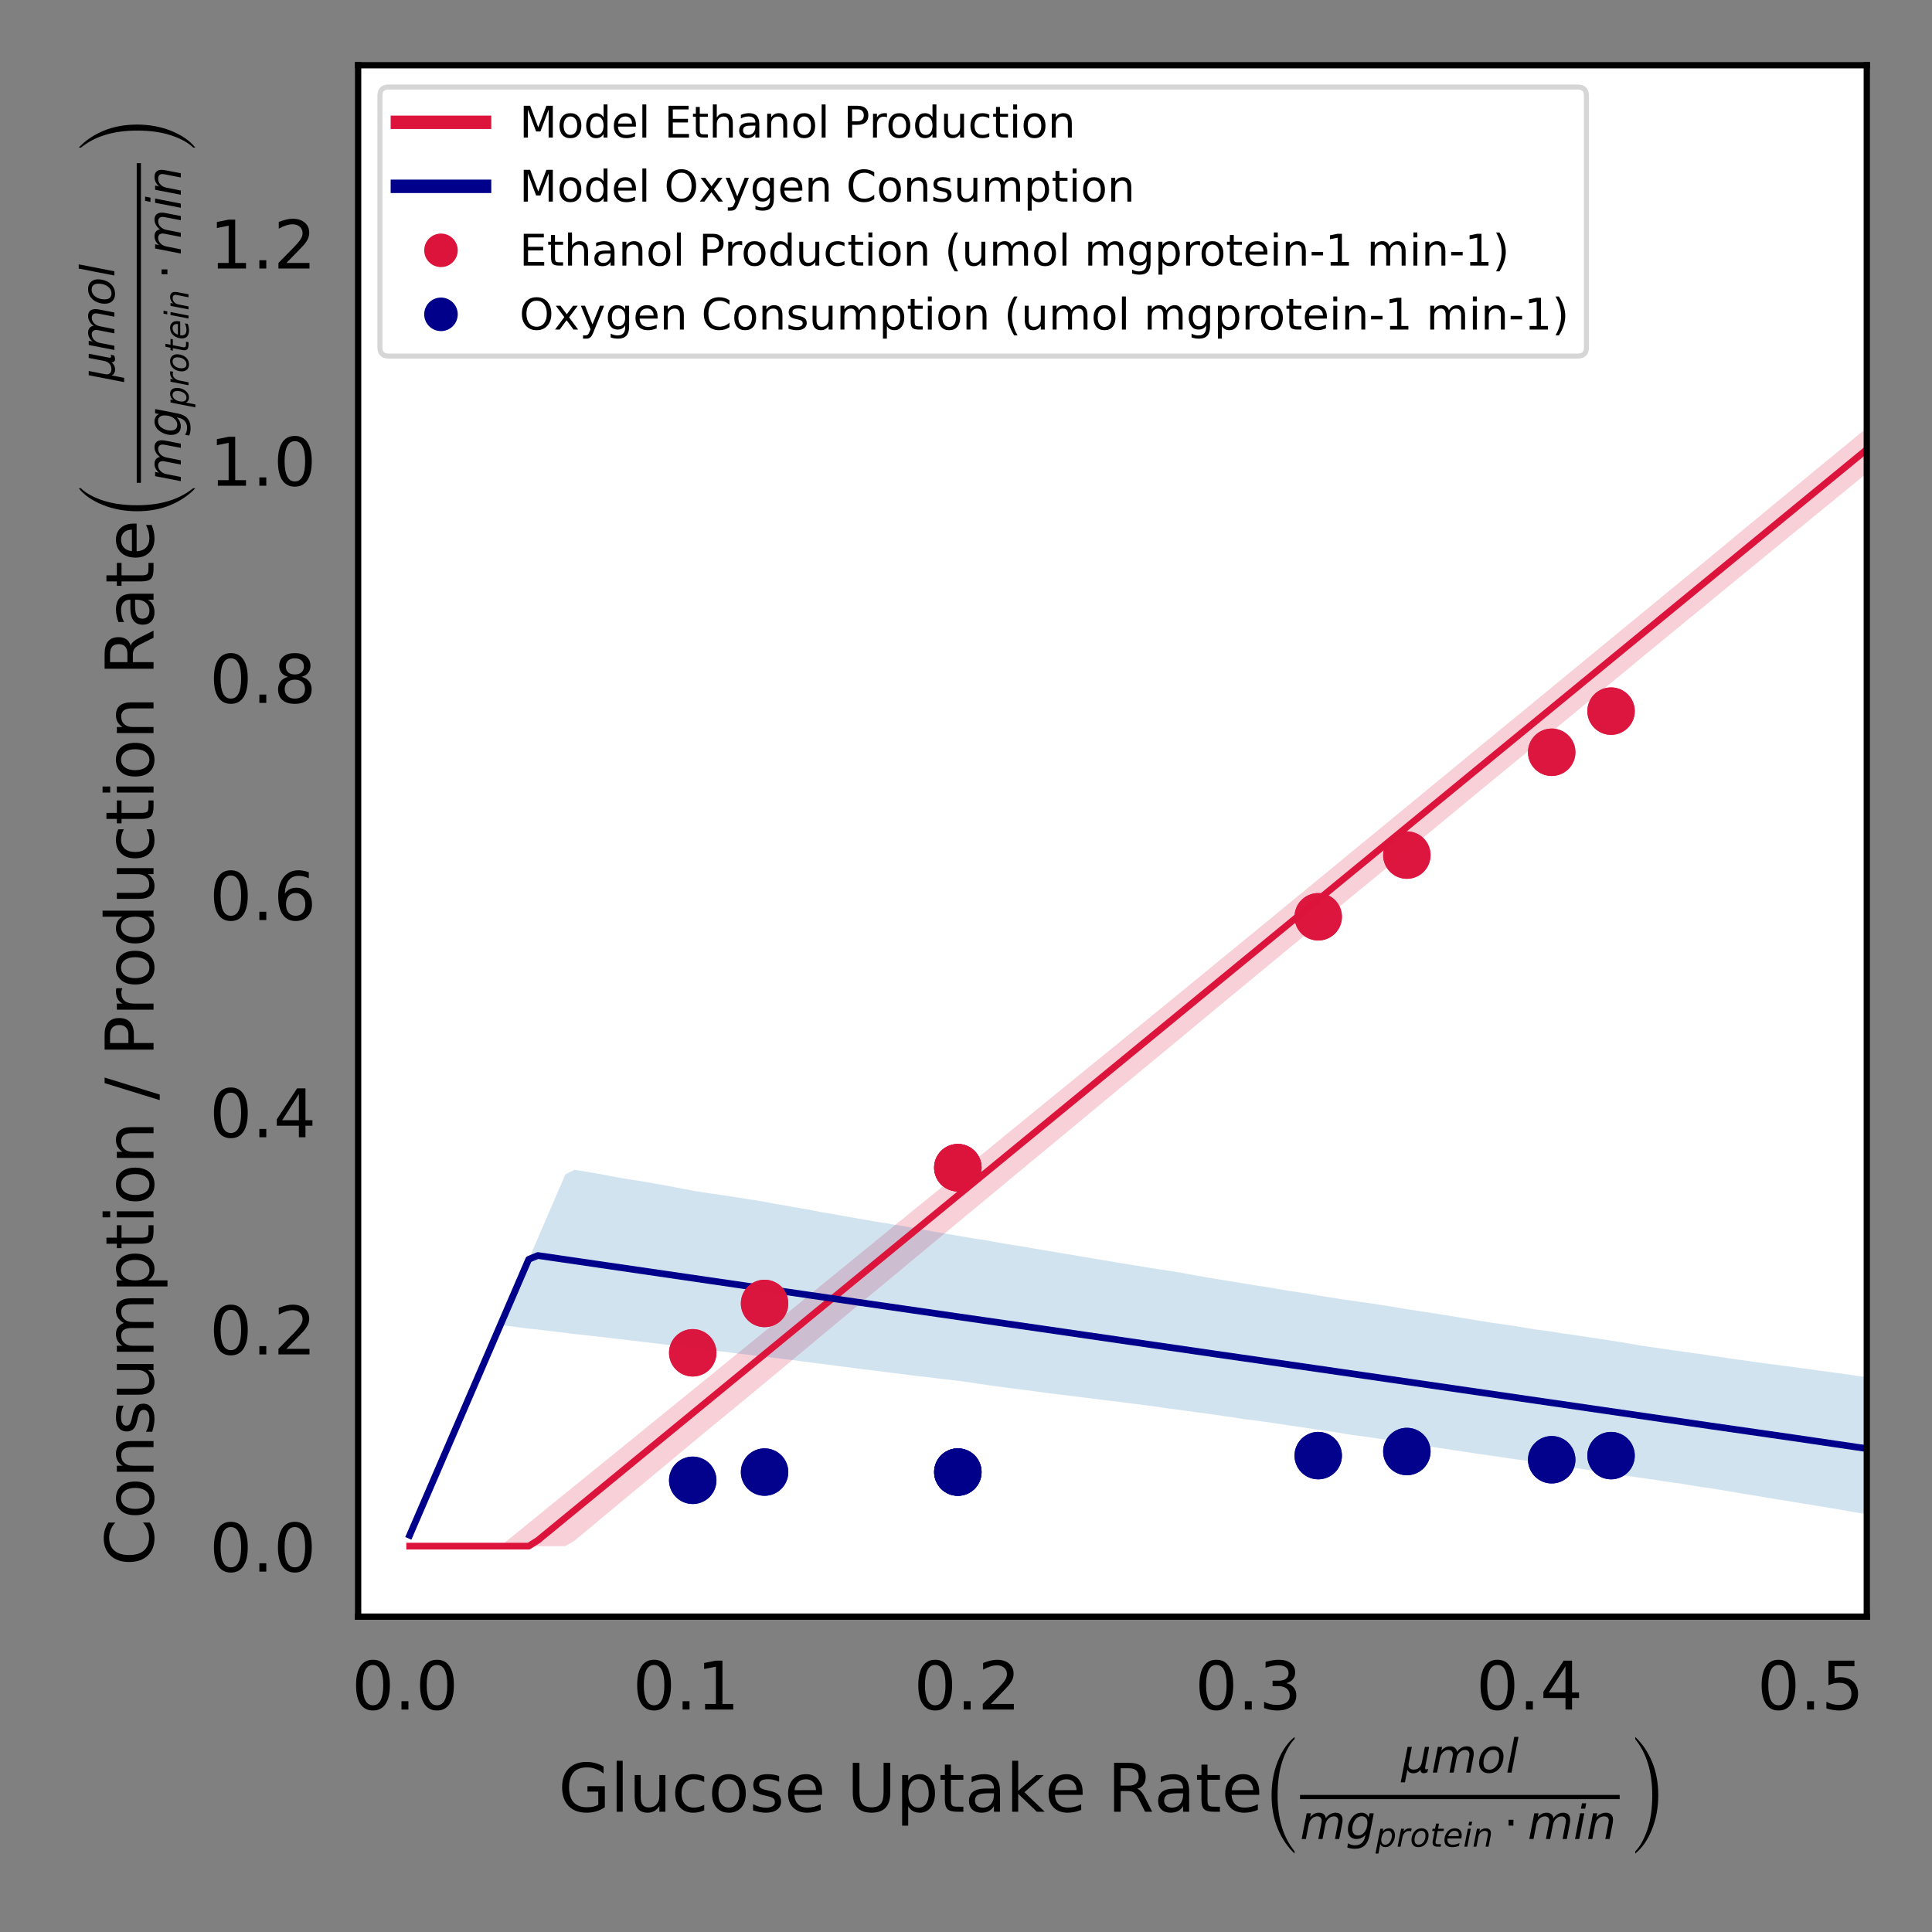 <?xml version="1.0" encoding="utf-8" standalone="no"?>
<!DOCTYPE svg PUBLIC "-//W3C//DTD SVG 1.1//EN"
  "http://www.w3.org/Graphics/SVG/1.1/DTD/svg11.dtd">
<!-- Created with matplotlib (https://matplotlib.org/) -->
<svg height="576pt" version="1.1" viewBox="0 0 576 576" width="576pt" xmlns="http://www.w3.org/2000/svg" xmlns:xlink="http://www.w3.org/1999/xlink">
 <rect x="0" y="0" width="576" height="576" fill="#808080" stroke="none"/>
 <defs>
  <style type="text/css">*{stroke-linecap:butt;stroke-linejoin:round;}</style>
 </defs>
 <g id="figure_1">
  <g id="patch_1">
   <path d="M 0 576 
L 576 576 
L 576 0 
L 0 0 
z
" style="fill:none;"/>
  </g>
  <g id="axes_1">
   <g id="patch_2">
    <path d="M 106.77 481.98 
L 556.56 481.98 
L 556.56 19.44 
L 106.77 19.44 
z
" style="fill:#ffffff;"/>
   </g>
   <g id="PolyCollection_1">
    <defs>
     <path d="M 122.135 -115.045 
L 122.135 -115.045 
L 124.866 -115.045 
L 127.597 -115.045 
L 130.327 -115.045 
L 133.058 -115.045 
L 135.788 -115.045 
L 138.519 -115.045 
L 141.249 -115.045 
L 143.98 -115.045 
L 146.71 -115.045 
L 149.441 -115.262 
L 152.172 -117.475 
L 154.902 -119.694 
L 157.633 -121.912 
L 160.363 -124.129 
L 163.094 -126.348 
L 165.824 -128.572 
L 168.555 -130.79 
L 171.285 -133.012 
L 174.016 -135.216 
L 176.747 -137.428 
L 179.477 -139.641 
L 182.208 -141.864 
L 184.938 -144.07 
L 187.669 -146.289 
L 190.399 -148.51 
L 193.13 -150.731 
L 195.86 -152.946 
L 198.591 -155.17 
L 201.322 -157.388 
L 204.052 -159.604 
L 206.783 -161.817 
L 209.513 -164.035 
L 212.244 -166.263 
L 214.974 -168.492 
L 217.705 -170.713 
L 220.435 -172.94 
L 223.166 -175.16 
L 225.896 -177.373 
L 228.627 -179.593 
L 231.358 -181.806 
L 234.088 -184.03 
L 236.819 -186.259 
L 239.549 -188.487 
L 242.28 -190.718 
L 245.01 -192.936 
L 247.741 -195.157 
L 250.471 -197.389 
L 253.202 -199.619 
L 255.933 -201.841 
L 258.663 -204.067 
L 261.394 -206.292 
L 264.124 -208.518 
L 266.855 -210.75 
L 269.585 -212.949 
L 272.316 -215.194 
L 275.046 -217.407 
L 277.777 -219.62 
L 280.508 -221.84 
L 283.238 -224.054 
L 285.969 -226.28 
L 288.699 -228.51 
L 291.43 -230.761 
L 294.16 -232.997 
L 296.891 -235.24 
L 299.621 -237.474 
L 302.352 -239.698 
L 305.082 -241.924 
L 307.813 -244.15 
L 310.544 -246.38 
L 313.274 -248.614 
L 316.005 -250.835 
L 318.735 -253.054 
L 321.466 -255.279 
L 324.196 -257.503 
L 326.927 -259.726 
L 329.657 -261.94 
L 332.388 -264.164 
L 335.119 -266.393 
L 337.849 -268.618 
L 340.58 -270.844 
L 343.31 -273.068 
L 346.041 -275.31 
L 348.771 -277.548 
L 351.502 -279.775 
L 354.232 -282.008 
L 356.963 -284.242 
L 359.694 -286.474 
L 362.424 -288.709 
L 365.155 -290.957 
L 367.885 -293.188 
L 370.616 -295.45 
L 373.346 -297.674 
L 376.077 -299.903 
L 378.807 -302.138 
L 381.538 -304.385 
L 384.268 -306.63 
L 386.999 -308.876 
L 389.73 -311.12 
L 392.46 -313.373 
L 395.191 -315.601 
L 397.921 -317.844 
L 400.652 -320.113 
L 403.382 -322.364 
L 406.113 -324.6 
L 408.843 -326.83 
L 411.574 -329.081 
L 414.305 -331.311 
L 417.035 -333.568 
L 419.766 -335.815 
L 422.496 -338.072 
L 425.227 -340.326 
L 427.957 -342.569 
L 430.688 -344.808 
L 433.418 -347.068 
L 436.149 -349.313 
L 438.88 -351.562 
L 441.61 -353.81 
L 444.341 -356.04 
L 447.071 -358.285 
L 449.802 -360.532 
L 452.532 -362.767 
L 455.263 -365.003 
L 457.993 -367.247 
L 460.724 -369.489 
L 463.454 -371.749 
L 466.185 -373.985 
L 468.916 -376.228 
L 471.646 -378.47 
L 474.377 -380.73 
L 477.107 -382.974 
L 479.838 -385.218 
L 482.568 -387.465 
L 485.299 -389.704 
L 488.029 -391.947 
L 490.76 -394.19 
L 493.491 -396.43 
L 496.221 -398.683 
L 498.952 -400.919 
L 501.682 -403.16 
L 504.413 -405.415 
L 507.143 -407.674 
L 509.874 -409.917 
L 512.604 -412.168 
L 515.335 -414.432 
L 518.066 -416.693 
L 520.796 -418.962 
L 523.527 -421.217 
L 526.257 -423.471 
L 528.988 -425.718 
L 531.718 -427.973 
L 534.449 -430.231 
L 537.179 -432.487 
L 539.91 -434.752 
L 542.641 -437 
L 545.371 -439.227 
L 548.102 -441.483 
L 550.832 -443.727 
L 553.563 -445.968 
L 556.293 -448.207 
L 559.024 -450.444 
L 561.754 -452.687 
L 564.485 -454.921 
L 567.215 -457.178 
L 569.946 -459.412 
L 572.677 -461.657 
L 575.407 -463.903 
L 578.138 -466.144 
L 580.868 -468.379 
L 583.599 -470.595 
L 586.329 -472.808 
L 589.06 -475.056 
L 591.79 -477.272 
L 594.521 -479.459 
L 597.252 -481.66 
L 599.982 -483.8 
L 602.713 -486.021 
L 605.443 -488.203 
L 608.174 -490.38 
L 610.904 -492.547 
L 613.635 -494.743 
L 616.365 -496.893 
L 619.096 -499.043 
L 621.827 -501.22 
L 624.557 -503.371 
L 627.288 -505.549 
L 630.018 -507.702 
L 632.749 -509.88 
L 635.479 -512.02 
L 638.21 -514.157 
L 640.94 -516.281 
L 643.671 -518.421 
L 646.401 -520.56 
L 649.132 -522.713 
L 651.863 -524.856 
L 654.593 -526.97 
L 657.324 -529.128 
L 660.054 -531.276 
L 662.785 -533.401 
L 665.515 -535.535 
L 665.515 -494.76 
L 665.515 -494.76 
L 662.785 -494.76 
L 660.054 -494.76 
L 657.324 -494.76 
L 654.593 -494.76 
L 651.863 -494.76 
L 649.132 -494.76 
L 646.401 -494.76 
L 643.671 -494.743 
L 640.94 -494.743 
L 638.21 -494.331 
L 635.479 -493.65 
L 632.749 -492.733 
L 630.018 -491.347 
L 627.288 -489.76 
L 624.557 -488.208 
L 621.827 -486.32 
L 619.096 -484.316 
L 616.365 -482.434 
L 613.635 -480.47 
L 610.904 -478.463 
L 608.174 -476.322 
L 605.443 -474.146 
L 602.713 -471.965 
L 599.982 -469.804 
L 597.252 -467.643 
L 594.521 -465.46 
L 591.79 -463.318 
L 589.06 -461.132 
L 586.329 -458.973 
L 583.599 -456.78 
L 580.868 -454.579 
L 578.138 -452.358 
L 575.407 -450.16 
L 572.677 -447.968 
L 569.946 -445.757 
L 567.215 -443.565 
L 564.485 -441.348 
L 561.754 -439.129 
L 559.024 -436.925 
L 556.293 -434.702 
L 553.563 -432.465 
L 550.832 -430.244 
L 548.102 -428.002 
L 545.371 -425.774 
L 542.641 -423.529 
L 539.91 -421.306 
L 537.179 -419.068 
L 534.449 -416.845 
L 531.718 -414.611 
L 528.988 -412.388 
L 526.257 -410.148 
L 523.527 -407.909 
L 520.796 -405.675 
L 518.066 -403.443 
L 515.335 -401.208 
L 512.604 -398.969 
L 509.874 -396.722 
L 507.143 -394.472 
L 504.413 -392.242 
L 501.682 -390 
L 498.952 -387.749 
L 496.221 -385.526 
L 493.491 -383.272 
L 490.76 -381.051 
L 488.029 -378.78 
L 485.299 -376.515 
L 482.568 -374.262 
L 479.838 -372.015 
L 477.107 -369.751 
L 474.377 -367.522 
L 471.646 -365.271 
L 468.916 -363.028 
L 466.185 -360.782 
L 463.454 -358.539 
L 460.724 -356.293 
L 457.993 -354.06 
L 455.263 -351.809 
L 452.532 -349.548 
L 449.802 -347.297 
L 447.071 -345.055 
L 444.341 -342.811 
L 441.61 -340.561 
L 438.88 -338.298 
L 436.149 -336.042 
L 433.418 -333.781 
L 430.688 -331.527 
L 427.957 -329.272 
L 425.227 -327.02 
L 422.496 -324.77 
L 419.766 -322.528 
L 417.035 -320.269 
L 414.305 -318.002 
L 411.574 -315.745 
L 408.843 -313.504 
L 406.113 -311.264 
L 403.382 -309.023 
L 400.652 -306.778 
L 397.921 -304.528 
L 395.191 -302.278 
L 392.46 -300.009 
L 389.73 -297.752 
L 386.999 -295.486 
L 384.268 -293.255 
L 381.538 -290.995 
L 378.807 -288.731 
L 376.077 -286.481 
L 373.346 -284.225 
L 370.616 -281.969 
L 367.885 -279.705 
L 365.155 -277.448 
L 362.424 -275.191 
L 359.694 -272.93 
L 356.963 -270.666 
L 354.232 -268.383 
L 351.502 -266.119 
L 348.771 -263.856 
L 346.041 -261.597 
L 343.31 -259.355 
L 340.58 -257.102 
L 337.849 -254.841 
L 335.119 -252.59 
L 332.388 -250.327 
L 329.657 -248.071 
L 326.927 -245.806 
L 324.196 -243.536 
L 321.466 -241.274 
L 318.735 -239.01 
L 316.005 -236.75 
L 313.274 -234.488 
L 310.544 -232.224 
L 307.813 -229.968 
L 305.082 -227.696 
L 302.352 -225.446 
L 299.621 -223.174 
L 296.891 -220.89 
L 294.16 -218.636 
L 291.43 -216.38 
L 288.699 -214.133 
L 285.969 -211.867 
L 283.238 -209.595 
L 280.508 -207.326 
L 277.777 -205.057 
L 275.046 -202.788 
L 272.316 -200.53 
L 269.585 -198.245 
L 266.855 -195.981 
L 264.124 -193.715 
L 261.394 -191.463 
L 258.663 -189.2 
L 255.933 -186.935 
L 253.202 -184.662 
L 250.471 -182.398 
L 247.741 -180.123 
L 245.01 -177.855 
L 242.28 -175.559 
L 239.549 -173.298 
L 236.819 -171.023 
L 234.088 -168.761 
L 231.358 -166.489 
L 228.627 -164.213 
L 225.896 -161.944 
L 223.166 -159.691 
L 220.435 -157.439 
L 217.705 -155.186 
L 214.974 -152.945 
L 212.244 -150.707 
L 209.513 -148.459 
L 206.783 -146.178 
L 204.052 -143.904 
L 201.322 -141.627 
L 198.591 -139.342 
L 195.86 -137.085 
L 193.13 -134.806 
L 190.399 -132.55 
L 187.669 -130.291 
L 184.938 -128.035 
L 182.208 -125.759 
L 179.477 -123.478 
L 176.747 -121.206 
L 174.016 -118.934 
L 171.285 -116.681 
L 168.555 -115.045 
L 165.824 -115.045 
L 163.094 -115.045 
L 160.363 -115.045 
L 157.633 -115.045 
L 154.902 -115.045 
L 152.172 -115.045 
L 149.441 -115.045 
L 146.71 -115.045 
L 143.98 -115.045 
L 141.249 -115.045 
L 138.519 -115.045 
L 135.788 -115.045 
L 133.058 -115.045 
L 130.327 -115.045 
L 127.597 -115.045 
L 124.866 -115.045 
L 122.135 -115.045 
z
" id="mada9a34907"/>
    </defs>
    <g clip-path="url(#p04d90796f0)">
     <use style="fill:#dc143c;fill-opacity:0.2;" x="0" xlink:href="#mada9a34907" y="576"/>
    </g>
   </g>
   <g id="PolyCollection_2">
    <path clip-path="url(#p04d90796f0)" d="M 122.135 457.718 
L 122.135 457.718 
L 124.866 451.389 
L 127.597 445.061 
L 130.327 438.732 
L 133.058 432.404 
L 135.788 426.075 
L 138.519 419.747 
L 141.249 413.418 
L 143.98 407.09 
L 146.71 400.761 
L 149.441 394.433 
L 152.172 388.104 
L 154.902 381.776 
L 157.633 375.447 
L 160.363 369.119 
L 163.094 362.79 
L 165.824 356.462 
L 168.555 350.133 
L 171.285 348.756 
L 174.016 349.181 
L 176.747 349.662 
L 179.477 350.133 
L 182.208 350.665 
L 184.938 351.18 
L 187.669 351.608 
L 190.399 352.035 
L 193.13 352.5 
L 195.86 352.979 
L 198.591 353.458 
L 201.322 354.003 
L 204.052 354.499 
L 206.783 355.017 
L 209.513 355.456 
L 212.244 355.867 
L 214.974 356.252 
L 217.705 356.68 
L 220.435 357.088 
L 223.166 357.535 
L 225.896 357.952 
L 228.627 358.42 
L 231.358 358.949 
L 234.088 359.403 
L 236.819 359.911 
L 239.549 360.376 
L 242.28 360.849 
L 245.01 361.409 
L 247.741 361.855 
L 250.471 362.343 
L 253.202 362.824 
L 255.933 363.313 
L 258.663 363.78 
L 261.394 364.242 
L 264.124 364.687 
L 266.855 365.153 
L 269.585 365.595 
L 272.316 366.108 
L 275.046 366.57 
L 277.777 367.067 
L 280.508 367.522 
L 283.238 368.016 
L 285.969 368.481 
L 288.699 368.947 
L 291.43 369.395 
L 294.16 369.8 
L 296.891 370.315 
L 299.621 370.775 
L 302.352 371.244 
L 305.082 371.671 
L 307.813 372.154 
L 310.544 372.606 
L 313.274 373.061 
L 316.005 373.515 
L 318.735 373.971 
L 321.466 374.445 
L 324.196 374.904 
L 326.927 375.367 
L 329.657 375.832 
L 332.388 376.282 
L 335.119 376.744 
L 337.849 377.182 
L 340.58 377.632 
L 343.31 378.064 
L 346.041 378.481 
L 348.771 378.899 
L 351.502 379.356 
L 354.232 379.84 
L 356.963 380.334 
L 359.694 380.823 
L 362.424 381.29 
L 365.155 381.705 
L 367.885 382.16 
L 370.616 382.608 
L 373.346 383.061 
L 376.077 383.481 
L 378.807 383.909 
L 381.538 384.386 
L 384.268 384.836 
L 386.999 385.253 
L 389.73 385.654 
L 392.46 386.155 
L 395.191 386.592 
L 397.921 387.001 
L 400.652 387.452 
L 403.382 387.82 
L 406.113 388.222 
L 408.843 388.604 
L 411.574 389.023 
L 414.305 389.443 
L 417.035 389.916 
L 419.766 390.369 
L 422.496 390.765 
L 425.227 391.223 
L 427.957 391.612 
L 430.688 392.048 
L 433.418 392.491 
L 436.149 392.952 
L 438.88 393.401 
L 441.61 393.835 
L 444.341 394.292 
L 447.071 394.676 
L 449.802 395.069 
L 452.532 395.5 
L 455.263 395.938 
L 457.993 396.39 
L 460.724 396.73 
L 463.454 397.142 
L 466.185 397.584 
L 468.916 397.966 
L 471.646 398.362 
L 474.377 398.779 
L 477.107 399.18 
L 479.838 399.608 
L 482.568 400.02 
L 485.299 400.479 
L 488.029 400.964 
L 490.76 401.396 
L 493.491 401.783 
L 496.221 402.185 
L 498.952 402.592 
L 501.682 402.942 
L 504.413 403.359 
L 507.143 403.712 
L 509.874 404.141 
L 512.604 404.529 
L 515.335 404.928 
L 518.066 405.337 
L 520.796 405.691 
L 523.527 406.102 
L 526.257 406.472 
L 528.988 406.809 
L 531.718 407.19 
L 534.449 407.54 
L 537.179 407.888 
L 539.91 408.262 
L 542.641 408.664 
L 545.371 409.038 
L 548.102 409.39 
L 550.832 409.782 
L 553.563 410.188 
L 556.293 410.524 
L 559.024 410.906 
L 561.754 411.248 
L 564.485 411.638 
L 567.215 411.974 
L 569.946 412.299 
L 572.677 412.643 
L 575.407 413.051 
L 578.138 413.404 
L 580.868 413.771 
L 583.599 414.134 
L 586.329 414.527 
L 589.06 414.901 
L 591.79 415.271 
L 594.521 415.623 
L 597.252 415.963 
L 599.982 416.325 
L 602.713 416.666 
L 605.443 417.059 
L 608.174 417.433 
L 610.904 417.775 
L 613.635 418.186 
L 616.365 418.579 
L 619.096 418.929 
L 621.827 419.28 
L 624.557 419.664 
L 627.288 420.011 
L 630.018 420.371 
L 632.749 420.714 
L 635.479 421.108 
L 638.21 421.439 
L 640.94 421.811 
L 643.671 422.119 
L 646.401 422.464 
L 649.132 422.83 
L 651.863 423.196 
L 654.593 423.542 
L 657.324 423.903 
L 660.054 424.307 
L 662.785 424.631 
L 665.515 425.05 
L 665.515 460.955 
L 665.515 460.955 
L 662.785 460.955 
L 660.054 460.955 
L 657.324 460.955 
L 654.593 460.955 
L 651.863 460.955 
L 649.132 460.955 
L 646.401 460.955 
L 643.671 460.955 
L 640.94 460.955 
L 638.21 460.955 
L 635.479 460.955 
L 632.749 460.955 
L 630.018 460.955 
L 627.288 460.955 
L 624.557 460.955 
L 621.827 460.955 
L 619.096 460.955 
L 616.365 460.955 
L 613.635 460.955 
L 610.904 460.686 
L 608.174 460.221 
L 605.443 459.723 
L 602.713 459.242 
L 599.982 458.698 
L 597.252 458.214 
L 594.521 457.778 
L 591.79 457.317 
L 589.06 456.857 
L 586.329 456.416 
L 583.599 455.976 
L 580.868 455.501 
L 578.138 455.054 
L 575.407 454.608 
L 572.677 454.176 
L 569.946 453.699 
L 567.215 453.28 
L 564.485 452.812 
L 561.754 452.293 
L 559.024 451.846 
L 556.293 451.358 
L 553.563 450.957 
L 550.832 450.489 
L 548.102 449.982 
L 545.371 449.546 
L 542.641 449.086 
L 539.91 448.641 
L 537.179 448.202 
L 534.449 447.768 
L 531.718 447.31 
L 528.988 446.863 
L 526.257 446.416 
L 523.527 445.953 
L 520.796 445.518 
L 518.066 445.049 
L 515.335 444.585 
L 512.604 444.136 
L 509.874 443.708 
L 507.143 443.308 
L 504.413 442.893 
L 501.682 442.416 
L 498.952 442.038 
L 496.221 441.649 
L 493.491 441.208 
L 490.76 440.818 
L 488.029 440.442 
L 485.299 440.009 
L 482.568 439.616 
L 479.838 439.225 
L 477.107 438.805 
L 474.377 438.404 
L 471.646 437.957 
L 468.916 437.561 
L 466.185 437.17 
L 463.454 436.769 
L 460.724 436.361 
L 457.993 435.934 
L 455.263 435.521 
L 452.532 435.149 
L 449.802 434.778 
L 447.071 434.354 
L 444.341 433.952 
L 441.61 433.585 
L 438.88 433.168 
L 436.149 432.756 
L 433.418 432.343 
L 430.688 431.938 
L 427.957 431.501 
L 425.227 431.102 
L 422.496 430.686 
L 419.766 430.253 
L 417.035 429.812 
L 414.305 429.398 
L 411.574 429.018 
L 408.843 428.585 
L 406.113 428.22 
L 403.382 427.846 
L 400.652 427.416 
L 397.921 426.952 
L 395.191 426.551 
L 392.46 426.184 
L 389.73 425.77 
L 386.999 425.359 
L 384.268 424.955 
L 381.538 424.542 
L 378.807 424.144 
L 376.077 423.746 
L 373.346 423.391 
L 370.616 423.046 
L 367.885 422.61 
L 365.155 422.224 
L 362.424 421.829 
L 359.694 421.428 
L 356.963 421.079 
L 354.232 420.705 
L 351.502 420.335 
L 348.771 419.968 
L 346.041 419.591 
L 343.31 419.194 
L 340.58 418.84 
L 337.849 418.491 
L 335.119 418.142 
L 332.388 417.795 
L 329.657 417.476 
L 326.927 417.131 
L 324.196 416.785 
L 321.466 416.444 
L 318.735 416.097 
L 316.005 415.779 
L 313.274 415.442 
L 310.544 415.091 
L 307.813 414.7 
L 305.082 414.359 
L 302.352 414.011 
L 299.621 413.664 
L 296.891 413.292 
L 294.16 412.899 
L 291.43 412.517 
L 288.699 412.077 
L 285.969 411.73 
L 283.238 411.37 
L 280.508 411.093 
L 277.777 410.732 
L 275.046 410.422 
L 272.316 410.113 
L 269.585 409.743 
L 266.855 409.427 
L 264.124 409.066 
L 261.394 408.712 
L 258.663 408.377 
L 255.933 408.063 
L 253.202 407.68 
L 250.471 407.339 
L 247.741 406.953 
L 245.01 406.629 
L 242.28 406.287 
L 239.549 405.92 
L 236.819 405.575 
L 234.088 405.21 
L 231.358 404.892 
L 228.627 404.553 
L 225.896 404.232 
L 223.166 403.914 
L 220.435 403.586 
L 217.705 403.246 
L 214.974 402.9 
L 212.244 402.547 
L 209.513 402.238 
L 206.783 401.859 
L 204.052 401.556 
L 201.322 401.239 
L 198.591 400.905 
L 195.86 400.571 
L 193.13 400.238 
L 190.399 399.912 
L 187.669 399.613 
L 184.938 399.246 
L 182.208 398.95 
L 179.477 398.632 
L 176.747 398.313 
L 174.016 398.006 
L 171.285 397.72 
L 168.555 397.393 
L 165.824 397.057 
L 163.094 396.733 
L 160.363 396.375 
L 157.633 396.114 
L 154.902 395.766 
L 152.172 395.397 
L 149.441 395.088 
L 146.71 400.761 
L 143.98 407.09 
L 141.249 413.418 
L 138.519 419.747 
L 135.788 426.075 
L 133.058 432.404 
L 130.327 438.732 
L 127.597 445.061 
L 124.866 451.389 
L 122.135 457.718 
z
" style="fill:#1f77b4;fill-opacity:0.2;"/>
   </g>
   <g id="matplotlib.axis_1">
    <g id="xtick_1">
     <g id="text_1">
      <!-- 0.0 -->
      <g transform="translate(104.836 509.677)scale(0.2 -0.2)">
       <defs>
        <path d="M 31.781 66.406 
Q 24.172 66.406 20.328 58.906 
Q 16.5 51.422 16.5 36.375 
Q 16.5 21.391 20.328 13.891 
Q 24.172 6.391 31.781 6.391 
Q 39.453 6.391 43.281 13.891 
Q 47.125 21.391 47.125 36.375 
Q 47.125 51.422 43.281 58.906 
Q 39.453 66.406 31.781 66.406 
z
M 31.781 74.219 
Q 44.047 74.219 50.516 64.516 
Q 56.984 54.828 56.984 36.375 
Q 56.984 17.969 50.516 8.266 
Q 44.047 -1.422 31.781 -1.422 
Q 19.531 -1.422 13.062 8.266 
Q 6.594 17.969 6.594 36.375 
Q 6.594 54.828 13.062 64.516 
Q 19.531 74.219 31.781 74.219 
z
" id="DejaVuSans-48"/>
        <path d="M 10.688 12.406 
L 21 12.406 
L 21 0 
L 10.688 0 
z
" id="DejaVuSans-46"/>
       </defs>
       <use xlink:href="#DejaVuSans-48"/>
       <use x="63.623" xlink:href="#DejaVuSans-46"/>
       <use x="95.41" xlink:href="#DejaVuSans-48"/>
      </g>
     </g>
    </g>
    <g id="xtick_2">
     <g id="text_2">
      <!-- 0.1 -->
      <g transform="translate(188.647 509.677)scale(0.2 -0.2)">
       <defs>
        <path d="M 12.406 8.297 
L 28.516 8.297 
L 28.516 63.922 
L 10.984 60.406 
L 10.984 69.391 
L 28.422 72.906 
L 38.281 72.906 
L 38.281 8.297 
L 54.391 8.297 
L 54.391 0 
L 12.406 0 
z
" id="DejaVuSans-49"/>
       </defs>
       <use xlink:href="#DejaVuSans-48"/>
       <use x="63.623" xlink:href="#DejaVuSans-46"/>
       <use x="95.41" xlink:href="#DejaVuSans-49"/>
      </g>
     </g>
    </g>
    <g id="xtick_3">
     <g id="text_3">
      <!-- 0.2 -->
      <g transform="translate(272.459 509.677)scale(0.2 -0.2)">
       <defs>
        <path d="M 19.188 8.297 
L 53.609 8.297 
L 53.609 0 
L 7.328 0 
L 7.328 8.297 
Q 12.938 14.109 22.625 23.891 
Q 32.328 33.688 34.812 36.531 
Q 39.547 41.844 41.422 45.531 
Q 43.312 49.219 43.312 52.781 
Q 43.312 58.594 39.234 62.25 
Q 35.156 65.922 28.609 65.922 
Q 23.969 65.922 18.812 64.312 
Q 13.672 62.703 7.812 59.422 
L 7.812 69.391 
Q 13.766 71.781 18.938 73 
Q 24.125 74.219 28.422 74.219 
Q 39.75 74.219 46.484 68.547 
Q 53.219 62.891 53.219 53.422 
Q 53.219 48.922 51.531 44.891 
Q 49.859 40.875 45.406 35.406 
Q 44.188 33.984 37.641 27.219 
Q 31.109 20.453 19.188 8.297 
z
" id="DejaVuSans-50"/>
       </defs>
       <use xlink:href="#DejaVuSans-48"/>
       <use x="63.623" xlink:href="#DejaVuSans-46"/>
       <use x="95.41" xlink:href="#DejaVuSans-50"/>
      </g>
     </g>
    </g>
    <g id="xtick_4">
     <g id="text_4">
      <!-- 0.3 -->
      <g transform="translate(356.271 509.677)scale(0.2 -0.2)">
       <defs>
        <path d="M 40.578 39.312 
Q 47.656 37.797 51.625 33 
Q 55.609 28.219 55.609 21.188 
Q 55.609 10.406 48.188 4.484 
Q 40.766 -1.422 27.094 -1.422 
Q 22.516 -1.422 17.656 -0.516 
Q 12.797 0.391 7.625 2.203 
L 7.625 11.719 
Q 11.719 9.328 16.594 8.109 
Q 21.484 6.891 26.812 6.891 
Q 36.078 6.891 40.938 10.547 
Q 45.797 14.203 45.797 21.188 
Q 45.797 27.641 41.281 31.266 
Q 36.766 34.906 28.719 34.906 
L 20.219 34.906 
L 20.219 43.016 
L 29.109 43.016 
Q 36.375 43.016 40.234 45.922 
Q 44.094 48.828 44.094 54.297 
Q 44.094 59.906 40.109 62.906 
Q 36.141 65.922 28.719 65.922 
Q 24.656 65.922 20.016 65.031 
Q 15.375 64.156 9.812 62.312 
L 9.812 71.094 
Q 15.438 72.656 20.344 73.438 
Q 25.25 74.219 29.594 74.219 
Q 40.828 74.219 47.359 69.109 
Q 53.906 64.016 53.906 55.328 
Q 53.906 49.266 50.438 45.094 
Q 46.969 40.922 40.578 39.312 
z
" id="DejaVuSans-51"/>
       </defs>
       <use xlink:href="#DejaVuSans-48"/>
       <use x="63.623" xlink:href="#DejaVuSans-46"/>
       <use x="95.41" xlink:href="#DejaVuSans-51"/>
      </g>
     </g>
    </g>
    <g id="xtick_5">
     <g id="text_5">
      <!-- 0.4 -->
      <g transform="translate(440.083 509.677)scale(0.2 -0.2)">
       <defs>
        <path d="M 37.797 64.312 
L 12.891 25.391 
L 37.797 25.391 
z
M 35.203 72.906 
L 47.609 72.906 
L 47.609 25.391 
L 58.016 25.391 
L 58.016 17.188 
L 47.609 17.188 
L 47.609 0 
L 37.797 0 
L 37.797 17.188 
L 4.891 17.188 
L 4.891 26.703 
z
" id="DejaVuSans-52"/>
       </defs>
       <use xlink:href="#DejaVuSans-48"/>
       <use x="63.623" xlink:href="#DejaVuSans-46"/>
       <use x="95.41" xlink:href="#DejaVuSans-52"/>
      </g>
     </g>
    </g>
    <g id="xtick_6">
     <g id="text_6">
      <!-- 0.5 -->
      <g transform="translate(523.895 509.677)scale(0.2 -0.2)">
       <defs>
        <path d="M 10.797 72.906 
L 49.516 72.906 
L 49.516 64.594 
L 19.828 64.594 
L 19.828 46.734 
Q 21.969 47.469 24.109 47.828 
Q 26.266 48.188 28.422 48.188 
Q 40.625 48.188 47.75 41.5 
Q 54.891 34.812 54.891 23.391 
Q 54.891 11.625 47.562 5.094 
Q 40.234 -1.422 26.906 -1.422 
Q 22.312 -1.422 17.547 -0.641 
Q 12.797 0.141 7.719 1.703 
L 7.719 11.625 
Q 12.109 9.234 16.797 8.062 
Q 21.484 6.891 26.703 6.891 
Q 35.156 6.891 40.078 11.328 
Q 45.016 15.766 45.016 23.391 
Q 45.016 31 40.078 35.438 
Q 35.156 39.891 26.703 39.891 
Q 22.75 39.891 18.812 39.016 
Q 14.891 38.141 10.797 36.281 
z
" id="DejaVuSans-53"/>
       </defs>
       <use xlink:href="#DejaVuSans-48"/>
       <use x="63.623" xlink:href="#DejaVuSans-46"/>
       <use x="95.41" xlink:href="#DejaVuSans-53"/>
      </g>
     </g>
    </g>
    <g id="text_7">
     <!-- Glucose Uptake Rate$ \left(\frac{\mu mol}{mg_{protein} \cdot min^{}}\right)$ -->
     <g transform="translate(166.465 540.236)scale(0.2 -0.2)">
      <defs>
       <path d="M 59.516 10.406 
L 59.516 29.984 
L 43.406 29.984 
L 43.406 38.094 
L 69.281 38.094 
L 69.281 6.781 
Q 63.578 2.734 56.688 0.656 
Q 49.812 -1.422 42 -1.422 
Q 24.906 -1.422 15.25 8.562 
Q 5.609 18.562 5.609 36.375 
Q 5.609 54.25 15.25 64.234 
Q 24.906 74.219 42 74.219 
Q 49.125 74.219 55.547 72.453 
Q 61.969 70.703 67.391 67.281 
L 67.391 56.781 
Q 61.922 61.422 55.766 63.766 
Q 49.609 66.109 42.828 66.109 
Q 29.438 66.109 22.719 58.641 
Q 16.016 51.172 16.016 36.375 
Q 16.016 21.625 22.719 14.156 
Q 29.438 6.688 42.828 6.688 
Q 48.047 6.688 52.141 7.594 
Q 56.25 8.5 59.516 10.406 
z
" id="DejaVuSans-71"/>
       <path d="M 9.422 75.984 
L 18.406 75.984 
L 18.406 0 
L 9.422 0 
z
" id="DejaVuSans-108"/>
       <path d="M 8.5 21.578 
L 8.5 54.688 
L 17.484 54.688 
L 17.484 21.922 
Q 17.484 14.156 20.5 10.266 
Q 23.531 6.391 29.594 6.391 
Q 36.859 6.391 41.078 11.031 
Q 45.312 15.672 45.312 23.688 
L 45.312 54.688 
L 54.297 54.688 
L 54.297 0 
L 45.312 0 
L 45.312 8.406 
Q 42.047 3.422 37.719 1 
Q 33.406 -1.422 27.688 -1.422 
Q 18.266 -1.422 13.375 4.438 
Q 8.5 10.297 8.5 21.578 
z
M 31.109 56 
z
" id="DejaVuSans-117"/>
       <path d="M 48.781 52.594 
L 48.781 44.188 
Q 44.969 46.297 41.141 47.344 
Q 37.312 48.391 33.406 48.391 
Q 24.656 48.391 19.812 42.844 
Q 14.984 37.312 14.984 27.297 
Q 14.984 17.281 19.812 11.734 
Q 24.656 6.203 33.406 6.203 
Q 37.312 6.203 41.141 7.25 
Q 44.969 8.297 48.781 10.406 
L 48.781 2.094 
Q 45.016 0.344 40.984 -0.531 
Q 36.969 -1.422 32.422 -1.422 
Q 20.062 -1.422 12.781 6.344 
Q 5.516 14.109 5.516 27.297 
Q 5.516 40.672 12.859 48.328 
Q 20.219 56 33.016 56 
Q 37.156 56 41.109 55.141 
Q 45.062 54.297 48.781 52.594 
z
" id="DejaVuSans-99"/>
       <path d="M 30.609 48.391 
Q 23.391 48.391 19.188 42.75 
Q 14.984 37.109 14.984 27.297 
Q 14.984 17.484 19.156 11.844 
Q 23.344 6.203 30.609 6.203 
Q 37.797 6.203 41.984 11.859 
Q 46.188 17.531 46.188 27.297 
Q 46.188 37.016 41.984 42.703 
Q 37.797 48.391 30.609 48.391 
z
M 30.609 56 
Q 42.328 56 49.016 48.375 
Q 55.719 40.766 55.719 27.297 
Q 55.719 13.875 49.016 6.219 
Q 42.328 -1.422 30.609 -1.422 
Q 18.844 -1.422 12.172 6.219 
Q 5.516 13.875 5.516 27.297 
Q 5.516 40.766 12.172 48.375 
Q 18.844 56 30.609 56 
z
" id="DejaVuSans-111"/>
       <path d="M 44.281 53.078 
L 44.281 44.578 
Q 40.484 46.531 36.375 47.5 
Q 32.281 48.484 27.875 48.484 
Q 21.188 48.484 17.844 46.438 
Q 14.5 44.391 14.5 40.281 
Q 14.5 37.156 16.891 35.375 
Q 19.281 33.594 26.516 31.984 
L 29.594 31.297 
Q 39.156 29.25 43.188 25.516 
Q 47.219 21.781 47.219 15.094 
Q 47.219 7.469 41.188 3.016 
Q 35.156 -1.422 24.609 -1.422 
Q 20.219 -1.422 15.453 -0.562 
Q 10.688 0.297 5.422 2 
L 5.422 11.281 
Q 10.406 8.688 15.234 7.391 
Q 20.062 6.109 24.812 6.109 
Q 31.156 6.109 34.562 8.281 
Q 37.984 10.453 37.984 14.406 
Q 37.984 18.062 35.516 20.016 
Q 33.062 21.969 24.703 23.781 
L 21.578 24.516 
Q 13.234 26.266 9.516 29.906 
Q 5.812 33.547 5.812 39.891 
Q 5.812 47.609 11.281 51.797 
Q 16.75 56 26.812 56 
Q 31.781 56 36.172 55.266 
Q 40.578 54.547 44.281 53.078 
z
" id="DejaVuSans-115"/>
       <path d="M 56.203 29.594 
L 56.203 25.203 
L 14.891 25.203 
Q 15.484 15.922 20.484 11.062 
Q 25.484 6.203 34.422 6.203 
Q 39.594 6.203 44.453 7.469 
Q 49.312 8.734 54.109 11.281 
L 54.109 2.781 
Q 49.266 0.734 44.188 -0.344 
Q 39.109 -1.422 33.891 -1.422 
Q 20.797 -1.422 13.156 6.188 
Q 5.516 13.812 5.516 26.812 
Q 5.516 40.234 12.766 48.109 
Q 20.016 56 32.328 56 
Q 43.359 56 49.781 48.891 
Q 56.203 41.797 56.203 29.594 
z
M 47.219 32.234 
Q 47.125 39.594 43.094 43.984 
Q 39.062 48.391 32.422 48.391 
Q 24.906 48.391 20.391 44.141 
Q 15.875 39.891 15.188 32.172 
z
" id="DejaVuSans-101"/>
       <path id="DejaVuSans-32"/>
       <path d="M 8.688 72.906 
L 18.609 72.906 
L 18.609 28.609 
Q 18.609 16.891 22.844 11.734 
Q 27.094 6.594 36.625 6.594 
Q 46.094 6.594 50.344 11.734 
Q 54.594 16.891 54.594 28.609 
L 54.594 72.906 
L 64.5 72.906 
L 64.5 27.391 
Q 64.5 13.141 57.438 5.859 
Q 50.391 -1.422 36.625 -1.422 
Q 22.797 -1.422 15.734 5.859 
Q 8.688 13.141 8.688 27.391 
z
" id="DejaVuSans-85"/>
       <path d="M 18.109 8.203 
L 18.109 -20.797 
L 9.078 -20.797 
L 9.078 54.688 
L 18.109 54.688 
L 18.109 46.391 
Q 20.953 51.266 25.266 53.625 
Q 29.594 56 35.594 56 
Q 45.562 56 51.781 48.094 
Q 58.016 40.188 58.016 27.297 
Q 58.016 14.406 51.781 6.484 
Q 45.562 -1.422 35.594 -1.422 
Q 29.594 -1.422 25.266 0.953 
Q 20.953 3.328 18.109 8.203 
z
M 48.688 27.297 
Q 48.688 37.203 44.609 42.844 
Q 40.531 48.484 33.406 48.484 
Q 26.266 48.484 22.188 42.844 
Q 18.109 37.203 18.109 27.297 
Q 18.109 17.391 22.188 11.75 
Q 26.266 6.109 33.406 6.109 
Q 40.531 6.109 44.609 11.75 
Q 48.688 17.391 48.688 27.297 
z
" id="DejaVuSans-112"/>
       <path d="M 18.312 70.219 
L 18.312 54.688 
L 36.812 54.688 
L 36.812 47.703 
L 18.312 47.703 
L 18.312 18.016 
Q 18.312 11.328 20.141 9.422 
Q 21.969 7.516 27.594 7.516 
L 36.812 7.516 
L 36.812 0 
L 27.594 0 
Q 17.188 0 13.234 3.875 
Q 9.281 7.766 9.281 18.016 
L 9.281 47.703 
L 2.688 47.703 
L 2.688 54.688 
L 9.281 54.688 
L 9.281 70.219 
z
" id="DejaVuSans-116"/>
       <path d="M 34.281 27.484 
Q 23.391 27.484 19.188 25 
Q 14.984 22.516 14.984 16.5 
Q 14.984 11.719 18.141 8.906 
Q 21.297 6.109 26.703 6.109 
Q 34.188 6.109 38.703 11.406 
Q 43.219 16.703 43.219 25.484 
L 43.219 27.484 
z
M 52.203 31.203 
L 52.203 0 
L 43.219 0 
L 43.219 8.297 
Q 40.141 3.328 35.547 0.953 
Q 30.953 -1.422 24.312 -1.422 
Q 15.922 -1.422 10.953 3.297 
Q 6 8.016 6 15.922 
Q 6 25.141 12.172 29.828 
Q 18.359 34.516 30.609 34.516 
L 43.219 34.516 
L 43.219 35.406 
Q 43.219 41.609 39.141 45 
Q 35.062 48.391 27.688 48.391 
Q 23 48.391 18.547 47.266 
Q 14.109 46.141 10.016 43.891 
L 10.016 52.203 
Q 14.938 54.109 19.578 55.047 
Q 24.219 56 28.609 56 
Q 40.484 56 46.344 49.844 
Q 52.203 43.703 52.203 31.203 
z
" id="DejaVuSans-97"/>
       <path d="M 9.078 75.984 
L 18.109 75.984 
L 18.109 31.109 
L 44.922 54.688 
L 56.391 54.688 
L 27.391 29.109 
L 57.625 0 
L 45.906 0 
L 18.109 26.703 
L 18.109 0 
L 9.078 0 
z
" id="DejaVuSans-107"/>
       <path d="M 44.391 34.188 
Q 47.562 33.109 50.562 29.594 
Q 53.562 26.078 56.594 19.922 
L 66.609 0 
L 56 0 
L 46.688 18.703 
Q 43.062 26.031 39.672 28.422 
Q 36.281 30.812 30.422 30.812 
L 19.672 30.812 
L 19.672 0 
L 9.812 0 
L 9.812 72.906 
L 32.078 72.906 
Q 44.578 72.906 50.734 67.672 
Q 56.891 62.453 56.891 51.906 
Q 56.891 45.016 53.688 40.469 
Q 50.484 35.938 44.391 34.188 
z
M 19.672 64.797 
L 19.672 38.922 
L 32.078 38.922 
Q 39.203 38.922 42.844 42.219 
Q 46.484 45.516 46.484 51.906 
Q 46.484 58.297 42.844 61.547 
Q 39.203 64.797 32.078 64.797 
z
" id="DejaVuSans-82"/>
       <path d="M 50.297 -24.297 
L 50.297 -27.906 
Q 33.5 -12.094 23.703 11.406 
Q 13.906 34.906 13.906 64.297 
Q 13.906 93.797 23.953 118.641 
Q 34 143.5 50.297 156.594 
L 50.297 153.297 
Q 38.906 141.594 31.156 118.844 
Q 23.406 96.094 23.406 64.297 
Q 23.406 8.797 50.297 -24.297 
z
" id="STIXSizeTwoSym-Regular-40"/>
       <path d="M -1.312 -20.797 
L 13.375 54.688 
L 22.406 54.688 
L 15.766 20.656 
Q 15.578 19.625 15.422 18.359 
Q 15.281 17.094 15.281 15.828 
Q 15.281 11.281 18.141 8.828 
Q 21 6.391 26.312 6.391 
Q 33.547 6.391 37.984 10.484 
Q 42.438 14.594 44 22.797 
L 50.203 54.688 
L 59.188 54.688 
L 51.031 12.641 
Q 50.828 11.719 50.75 11.031 
Q 50.688 10.359 50.688 9.812 
Q 50.688 8.297 51.297 7.594 
Q 51.906 6.891 53.219 6.891 
Q 53.719 6.891 54.562 7.125 
Q 55.422 7.375 56.984 8.016 
L 55.609 0.781 
Q 53.469 -0.297 51.516 -0.859 
Q 49.562 -1.422 47.703 -1.422 
Q 44.484 -1.422 42.656 0.625 
Q 40.828 2.688 40.828 6.297 
Q 38.094 2.391 34.297 0.484 
Q 30.516 -1.422 25.391 -1.422 
Q 20.844 -1.422 17.453 0.672 
Q 14.062 2.781 12.984 6.203 
L 7.719 -20.797 
z
" id="DejaVuSans-Oblique-956"/>
       <path d="M 89.797 33.016 
L 83.406 0 
L 74.422 0 
L 80.719 32.719 
Q 81.109 34.812 81.297 36.328 
Q 81.5 37.844 81.5 38.922 
Q 81.5 43.312 79.047 45.75 
Q 76.609 48.188 72.219 48.188 
Q 65.672 48.188 60.547 43.281 
Q 55.422 38.375 53.906 30.516 
L 47.906 0 
L 38.922 0 
L 45.312 32.719 
Q 45.703 34.516 45.891 36.047 
Q 46.094 37.594 46.094 38.812 
Q 46.094 43.266 43.656 45.719 
Q 41.219 48.188 36.922 48.188 
Q 30.281 48.188 25.141 43.281 
Q 20.016 38.375 18.5 30.516 
L 12.5 0 
L 3.516 0 
L 14.203 54.688 
L 23.188 54.688 
L 21.484 46.188 
Q 25.141 50.984 30.047 53.484 
Q 34.969 56 40.578 56 
Q 46.531 56 50.359 52.875 
Q 54.203 49.75 54.984 44.188 
Q 59.078 49.953 64.469 52.969 
Q 69.875 56 75.875 56 
Q 82.906 56 86.734 51.953 
Q 90.578 47.906 90.578 40.484 
Q 90.578 38.875 90.375 36.938 
Q 90.188 35.016 89.797 33.016 
z
" id="DejaVuSans-Oblique-109"/>
       <path d="M 25.391 -1.422 
Q 15.766 -1.422 10.172 4.516 
Q 4.594 10.453 4.594 20.703 
Q 4.594 26.656 6.516 32.828 
Q 8.453 39.016 11.531 43.219 
Q 16.359 49.75 22.312 52.875 
Q 28.266 56 35.797 56 
Q 45.125 56 50.859 50.188 
Q 56.594 44.391 56.594 35.016 
Q 56.594 28.516 54.688 22.062 
Q 52.781 15.625 49.703 11.375 
Q 44.922 4.828 38.969 1.703 
Q 33.016 -1.422 25.391 -1.422 
z
M 13.922 21 
Q 13.922 13.578 17.016 9.891 
Q 20.125 6.203 26.422 6.203 
Q 35.453 6.203 41.375 14.078 
Q 47.312 21.969 47.312 34.078 
Q 47.312 41.156 44.141 44.766 
Q 40.969 48.391 34.812 48.391 
Q 29.734 48.391 25.781 46.016 
Q 21.828 43.656 18.703 38.812 
Q 16.406 35.203 15.156 30.562 
Q 13.922 25.922 13.922 21 
z
" id="DejaVuSans-Oblique-111"/>
       <path d="M 18.312 75.984 
L 27.297 75.984 
L 12.5 0 
L 3.516 0 
z
" id="DejaVuSans-Oblique-108"/>
       <path d="M 59.625 54.688 
L 50.297 6.781 
Q 47.609 -7.125 40.016 -13.953 
Q 32.422 -20.797 19.578 -20.797 
Q 14.844 -20.797 10.781 -20.094 
Q 6.734 -19.391 3.219 -17.922 
L 4.891 -9.188 
Q 8.203 -11.328 11.906 -12.344 
Q 15.625 -13.375 19.828 -13.375 
Q 28.375 -13.375 33.859 -8.703 
Q 39.359 -4.047 41.109 4.688 
L 41.891 8.797 
Q 38.141 4.5 33.156 2.25 
Q 28.172 0 22.406 0 
Q 14.109 0 9.344 5.484 
Q 4.594 10.984 4.594 20.609 
Q 4.594 28.172 7.469 35.422 
Q 10.359 42.672 15.578 48.297 
Q 19.047 52 23.656 54 
Q 28.266 56 33.297 56 
Q 38.812 56 42.906 53.438 
Q 47.016 50.875 49.031 46.188 
L 50.594 54.688 
z
M 46.094 34.625 
Q 46.094 41.266 42.969 44.875 
Q 39.844 48.484 34.078 48.484 
Q 30.516 48.484 27.297 47.062 
Q 24.078 45.656 21.781 43.109 
Q 18.062 38.922 15.984 33.234 
Q 13.922 27.547 13.922 21.484 
Q 13.922 14.75 17.062 11.125 
Q 20.219 7.516 26.125 7.516 
Q 34.672 7.516 40.375 15.25 
Q 46.094 23 46.094 34.625 
z
" id="DejaVuSans-Oblique-103"/>
       <path d="M 49.609 33.688 
Q 49.609 40.875 46.484 44.672 
Q 43.359 48.484 37.5 48.484 
Q 33.5 48.484 29.859 46.438 
Q 26.219 44.391 23.391 40.484 
Q 20.609 36.625 18.938 31.156 
Q 17.281 25.688 17.281 20.312 
Q 17.281 13.484 20.406 9.797 
Q 23.531 6.109 29.297 6.109 
Q 33.547 6.109 37.188 8.109 
Q 40.828 10.109 43.406 13.922 
Q 46.188 17.922 47.891 23.344 
Q 49.609 28.766 49.609 33.688 
z
M 21.781 46.391 
Q 25.391 51.125 30.297 53.562 
Q 35.203 56 41.219 56 
Q 49.609 56 54.25 50.5 
Q 58.891 45.016 58.891 35.109 
Q 58.891 27 56 19.656 
Q 53.125 12.312 47.703 6.5 
Q 44.094 2.641 39.547 0.609 
Q 35.016 -1.422 29.984 -1.422 
Q 24.172 -1.422 20.219 1 
Q 16.266 3.422 14.312 8.203 
L 8.688 -20.797 
L -0.297 -20.797 
L 14.406 54.688 
L 23.391 54.688 
z
" id="DejaVuSans-Oblique-112"/>
       <path d="M 44.578 46.391 
Q 43.219 47.125 41.453 47.516 
Q 39.703 47.906 37.703 47.906 
Q 30.516 47.906 25.141 42.453 
Q 19.781 37.016 18.016 27.875 
L 12.5 0 
L 3.516 0 
L 14.203 54.688 
L 23.188 54.688 
L 21.484 46.188 
Q 25.047 50.922 30 53.453 
Q 34.969 56 40.578 56 
Q 42.047 56 43.453 55.828 
Q 44.875 55.672 46.297 55.281 
z
" id="DejaVuSans-Oblique-114"/>
       <path d="M 42.281 54.688 
L 40.922 47.703 
L 23 47.703 
L 17.188 18.016 
Q 16.891 16.359 16.75 15.234 
Q 16.609 14.109 16.609 13.484 
Q 16.609 10.359 18.484 8.938 
Q 20.359 7.516 24.516 7.516 
L 33.594 7.516 
L 32.078 0 
L 23.484 0 
Q 15.484 0 11.547 3.125 
Q 7.625 6.25 7.625 12.594 
Q 7.625 13.719 7.766 15.062 
Q 7.906 16.406 8.203 18.016 
L 14.016 47.703 
L 6.391 47.703 
L 7.812 54.688 
L 15.281 54.688 
L 18.312 70.219 
L 27.297 70.219 
L 24.312 54.688 
z
" id="DejaVuSans-Oblique-116"/>
       <path d="M 48.094 32.234 
Q 48.25 33.016 48.312 33.844 
Q 48.391 34.672 48.391 35.5 
Q 48.391 41.453 44.891 44.922 
Q 41.406 48.391 35.406 48.391 
Q 28.719 48.391 23.578 44.156 
Q 18.453 39.938 15.828 32.172 
z
M 55.906 25.203 
L 14.109 25.203 
Q 13.812 23.344 13.719 22.266 
Q 13.625 21.188 13.625 20.406 
Q 13.625 13.625 17.797 9.906 
Q 21.969 6.203 29.594 6.203 
Q 35.453 6.203 40.672 7.516 
Q 45.906 8.844 50.391 11.375 
L 48.688 2.484 
Q 43.844 0.531 38.688 -0.438 
Q 33.547 -1.422 28.219 -1.422 
Q 16.844 -1.422 10.719 4.016 
Q 4.594 9.469 4.594 19.484 
Q 4.594 28.031 7.641 35.375 
Q 10.688 42.719 16.609 48.484 
Q 20.406 52.094 25.656 54.047 
Q 30.906 56 36.812 56 
Q 46.094 56 51.578 50.438 
Q 57.078 44.875 57.078 35.5 
Q 57.078 33.25 56.781 30.688 
Q 56.5 28.125 55.906 25.203 
z
" id="DejaVuSans-Oblique-101"/>
       <path d="M 18.312 75.984 
L 27.297 75.984 
L 25.094 64.594 
L 16.109 64.594 
z
M 14.203 54.688 
L 23.188 54.688 
L 12.5 0 
L 3.516 0 
z
" id="DejaVuSans-Oblique-105"/>
       <path d="M 55.719 33.016 
L 49.312 0 
L 40.281 0 
L 46.688 32.672 
Q 47.125 34.969 47.359 36.719 
Q 47.609 38.484 47.609 39.5 
Q 47.609 43.609 45.016 45.891 
Q 42.438 48.188 37.797 48.188 
Q 30.562 48.188 25.344 43.375 
Q 20.125 38.578 18.5 30.328 
L 12.5 0 
L 3.516 0 
L 14.109 54.688 
L 23.094 54.688 
L 21.297 46.094 
Q 25.047 50.828 30.312 53.406 
Q 35.594 56 41.406 56 
Q 48.641 56 52.609 52.094 
Q 56.594 48.188 56.594 41.109 
Q 56.594 39.359 56.375 37.359 
Q 56.156 35.359 55.719 33.016 
z
" id="DejaVuSans-Oblique-110"/>
       <path d="M 10.688 40.922 
L 21 40.922 
L 21 28.516 
L 10.688 28.516 
z
" id="DejaVuSans-8901"/>
       <path d="M 11.406 153 
L 11.406 156.594 
Q 28.203 140.797 38 117.297 
Q 47.797 93.797 47.797 64.297 
Q 47.797 34.906 37.75 10.047 
Q 27.703 -14.797 11.406 -27.906 
L 11.406 -24.594 
Q 22.797 -12.906 30.547 9.891 
Q 38.297 32.703 38.297 64.297 
Q 38.297 119.906 11.406 153 
z
" id="STIXSizeTwoSym-Regular-41"/>
      </defs>
      <use transform="translate(0 0.456)" xlink:href="#DejaVuSans-71"/>
      <use transform="translate(77.49 0.456)" xlink:href="#DejaVuSans-108"/>
      <use transform="translate(105.273 0.456)" xlink:href="#DejaVuSans-117"/>
      <use transform="translate(168.652 0.456)" xlink:href="#DejaVuSans-99"/>
      <use transform="translate(223.633 0.456)" xlink:href="#DejaVuSans-111"/>
      <use transform="translate(284.814 0.456)" xlink:href="#DejaVuSans-115"/>
      <use transform="translate(336.914 0.456)" xlink:href="#DejaVuSans-101"/>
      <use transform="translate(398.438 0.456)" xlink:href="#DejaVuSans-32"/>
      <use transform="translate(430.225 0.456)" xlink:href="#DejaVuSans-85"/>
      <use transform="translate(503.418 0.456)" xlink:href="#DejaVuSans-112"/>
      <use transform="translate(566.895 0.456)" xlink:href="#DejaVuSans-116"/>
      <use transform="translate(606.104 0.456)" xlink:href="#DejaVuSans-97"/>
      <use transform="translate(667.383 0.456)" xlink:href="#DejaVuSans-107"/>
      <use transform="translate(725.293 0.456)" xlink:href="#DejaVuSans-101"/>
      <use transform="translate(786.816 0.456)" xlink:href="#DejaVuSans-32"/>
      <use transform="translate(818.604 0.456)" xlink:href="#DejaVuSans-82"/>
      <use transform="translate(888.086 0.456)" xlink:href="#DejaVuSans-97"/>
      <use transform="translate(949.365 0.456)" xlink:href="#DejaVuSans-116"/>
      <use transform="translate(988.574 0.456)" xlink:href="#DejaVuSans-101"/>
      <use transform="translate(1050.098 -35.58)scale(0.942)" xlink:href="#STIXSizeTwoSym-Regular-40"/>
      <use transform="translate(1256.592 58.811)scale(0.7)" xlink:href="#DejaVuSans-Oblique-956"/>
      <use transform="translate(1301.129 58.811)scale(0.7)" xlink:href="#DejaVuSans-Oblique-109"/>
      <use transform="translate(1369.317 58.811)scale(0.7)" xlink:href="#DejaVuSans-Oblique-111"/>
      <use transform="translate(1412.144 58.811)scale(0.7)" xlink:href="#DejaVuSans-Oblique-108"/>
      <use transform="translate(1105.592 -40.186)scale(0.7)" xlink:href="#DejaVuSans-Oblique-109"/>
      <use transform="translate(1173.781 -40.186)scale(0.7)" xlink:href="#DejaVuSans-Oblique-103"/>
      <use transform="translate(1218.215 -51.67)scale(0.49)" xlink:href="#DejaVuSans-Oblique-112"/>
      <use transform="translate(1249.318 -51.67)scale(0.49)" xlink:href="#DejaVuSans-Oblique-114"/>
      <use transform="translate(1269.464 -51.67)scale(0.49)" xlink:href="#DejaVuSans-Oblique-111"/>
      <use transform="translate(1299.443 -51.67)scale(0.49)" xlink:href="#DejaVuSans-Oblique-116"/>
      <use transform="translate(1318.655 -51.67)scale(0.49)" xlink:href="#DejaVuSans-Oblique-101"/>
      <use transform="translate(1348.801 -51.67)scale(0.49)" xlink:href="#DejaVuSans-Oblique-105"/>
      <use transform="translate(1362.415 -51.67)scale(0.49)" xlink:href="#DejaVuSans-Oblique-110"/>
      <use transform="translate(1409.023 -40.186)scale(0.7)" xlink:href="#DejaVuSans-8901"/>
      <use transform="translate(1444.911 -40.186)scale(0.7)" xlink:href="#DejaVuSans-Oblique-109"/>
      <use transform="translate(1513.1 -40.186)scale(0.7)" xlink:href="#DejaVuSans-Oblique-105"/>
      <use transform="translate(1532.548 -40.186)scale(0.7)" xlink:href="#DejaVuSans-Oblique-110"/>
      <use transform="translate(1594.582 -35.58)scale(0.942)" xlink:href="#STIXSizeTwoSym-Regular-41"/>
      <path d="M 1105.592 19.253 
L 1105.592 25.503 
L 1582.082 25.503 
L 1582.082 19.253 
L 1105.592 19.253 
z
"/>
     </g>
    </g>
   </g>
   <g id="matplotlib.axis_2">
    <g id="ytick_1">
     <g id="text_8">
      <!-- 0.0 -->
      <g transform="translate(62.464 468.554)scale(0.2 -0.2)">
       <use xlink:href="#DejaVuSans-48"/>
       <use x="63.623" xlink:href="#DejaVuSans-46"/>
       <use x="95.41" xlink:href="#DejaVuSans-48"/>
      </g>
     </g>
    </g>
    <g id="ytick_2">
     <g id="text_9">
      <!-- 0.2 -->
      <g transform="translate(62.464 403.805)scale(0.2 -0.2)">
       <use xlink:href="#DejaVuSans-48"/>
       <use x="63.623" xlink:href="#DejaVuSans-46"/>
       <use x="95.41" xlink:href="#DejaVuSans-50"/>
      </g>
     </g>
    </g>
    <g id="ytick_3">
     <g id="text_10">
      <!-- 0.4 -->
      <g transform="translate(62.464 339.056)scale(0.2 -0.2)">
       <use xlink:href="#DejaVuSans-48"/>
       <use x="63.623" xlink:href="#DejaVuSans-46"/>
       <use x="95.41" xlink:href="#DejaVuSans-52"/>
      </g>
     </g>
    </g>
    <g id="ytick_4">
     <g id="text_11">
      <!-- 0.6 -->
      <g transform="translate(62.464 274.306)scale(0.2 -0.2)">
       <defs>
        <path d="M 33.016 40.375 
Q 26.375 40.375 22.484 35.828 
Q 18.609 31.297 18.609 23.391 
Q 18.609 15.531 22.484 10.953 
Q 26.375 6.391 33.016 6.391 
Q 39.656 6.391 43.531 10.953 
Q 47.406 15.531 47.406 23.391 
Q 47.406 31.297 43.531 35.828 
Q 39.656 40.375 33.016 40.375 
z
M 52.594 71.297 
L 52.594 62.312 
Q 48.875 64.062 45.094 64.984 
Q 41.312 65.922 37.594 65.922 
Q 27.828 65.922 22.672 59.328 
Q 17.531 52.734 16.797 39.406 
Q 19.672 43.656 24.016 45.922 
Q 28.375 48.188 33.594 48.188 
Q 44.578 48.188 50.953 41.516 
Q 57.328 34.859 57.328 23.391 
Q 57.328 12.156 50.688 5.359 
Q 44.047 -1.422 33.016 -1.422 
Q 20.359 -1.422 13.672 8.266 
Q 6.984 17.969 6.984 36.375 
Q 6.984 53.656 15.188 63.938 
Q 23.391 74.219 37.203 74.219 
Q 40.922 74.219 44.703 73.484 
Q 48.484 72.75 52.594 71.297 
z
" id="DejaVuSans-54"/>
       </defs>
       <use xlink:href="#DejaVuSans-48"/>
       <use x="63.623" xlink:href="#DejaVuSans-46"/>
       <use x="95.41" xlink:href="#DejaVuSans-54"/>
      </g>
     </g>
    </g>
    <g id="ytick_5">
     <g id="text_12">
      <!-- 0.8 -->
      <g transform="translate(62.464 209.557)scale(0.2 -0.2)">
       <defs>
        <path d="M 31.781 34.625 
Q 24.75 34.625 20.719 30.859 
Q 16.703 27.094 16.703 20.516 
Q 16.703 13.922 20.719 10.156 
Q 24.75 6.391 31.781 6.391 
Q 38.812 6.391 42.859 10.172 
Q 46.922 13.969 46.922 20.516 
Q 46.922 27.094 42.891 30.859 
Q 38.875 34.625 31.781 34.625 
z
M 21.922 38.812 
Q 15.578 40.375 12.031 44.719 
Q 8.5 49.078 8.5 55.328 
Q 8.5 64.062 14.719 69.141 
Q 20.953 74.219 31.781 74.219 
Q 42.672 74.219 48.875 69.141 
Q 55.078 64.062 55.078 55.328 
Q 55.078 49.078 51.531 44.719 
Q 48 40.375 41.703 38.812 
Q 48.828 37.156 52.797 32.312 
Q 56.781 27.484 56.781 20.516 
Q 56.781 9.906 50.312 4.234 
Q 43.844 -1.422 31.781 -1.422 
Q 19.734 -1.422 13.25 4.234 
Q 6.781 9.906 6.781 20.516 
Q 6.781 27.484 10.781 32.312 
Q 14.797 37.156 21.922 38.812 
z
M 18.312 54.391 
Q 18.312 48.734 21.844 45.562 
Q 25.391 42.391 31.781 42.391 
Q 38.141 42.391 41.719 45.562 
Q 45.312 48.734 45.312 54.391 
Q 45.312 60.062 41.719 63.234 
Q 38.141 66.406 31.781 66.406 
Q 25.391 66.406 21.844 63.234 
Q 18.312 60.062 18.312 54.391 
z
" id="DejaVuSans-56"/>
       </defs>
       <use xlink:href="#DejaVuSans-48"/>
       <use x="63.623" xlink:href="#DejaVuSans-46"/>
       <use x="95.41" xlink:href="#DejaVuSans-56"/>
      </g>
     </g>
    </g>
    <g id="ytick_6">
     <g id="text_13">
      <!-- 1.0 -->
      <g transform="translate(62.464 144.808)scale(0.2 -0.2)">
       <use xlink:href="#DejaVuSans-49"/>
       <use x="63.623" xlink:href="#DejaVuSans-46"/>
       <use x="95.41" xlink:href="#DejaVuSans-48"/>
      </g>
     </g>
    </g>
    <g id="ytick_7">
     <g id="text_14">
      <!-- 1.2 -->
      <g transform="translate(62.464 80.059)scale(0.2 -0.2)">
       <use xlink:href="#DejaVuSans-49"/>
       <use x="63.623" xlink:href="#DejaVuSans-46"/>
       <use x="95.41" xlink:href="#DejaVuSans-50"/>
      </g>
     </g>
    </g>
    <g id="text_15">
     <!-- Consumption / Production Rate$ \left(\frac{\mu mol}{mg_{protein} \cdot min^{}}\right)$ -->
     <g transform="translate(45.864 466.81)rotate(-90)scale(0.2 -0.2)">
      <defs>
       <path d="M 64.406 67.281 
L 64.406 56.891 
Q 59.422 61.531 53.781 63.812 
Q 48.141 66.109 41.797 66.109 
Q 29.297 66.109 22.656 58.469 
Q 16.016 50.828 16.016 36.375 
Q 16.016 21.969 22.656 14.328 
Q 29.297 6.688 41.797 6.688 
Q 48.141 6.688 53.781 8.984 
Q 59.422 11.281 64.406 15.922 
L 64.406 5.609 
Q 59.234 2.094 53.438 0.328 
Q 47.656 -1.422 41.219 -1.422 
Q 24.656 -1.422 15.125 8.703 
Q 5.609 18.844 5.609 36.375 
Q 5.609 53.953 15.125 64.078 
Q 24.656 74.219 41.219 74.219 
Q 47.75 74.219 53.531 72.484 
Q 59.328 70.75 64.406 67.281 
z
" id="DejaVuSans-67"/>
       <path d="M 54.891 33.016 
L 54.891 0 
L 45.906 0 
L 45.906 32.719 
Q 45.906 40.484 42.875 44.328 
Q 39.844 48.188 33.797 48.188 
Q 26.516 48.188 22.312 43.547 
Q 18.109 38.922 18.109 30.906 
L 18.109 0 
L 9.078 0 
L 9.078 54.688 
L 18.109 54.688 
L 18.109 46.188 
Q 21.344 51.125 25.703 53.562 
Q 30.078 56 35.797 56 
Q 45.219 56 50.047 50.172 
Q 54.891 44.344 54.891 33.016 
z
" id="DejaVuSans-110"/>
       <path d="M 52 44.188 
Q 55.375 50.25 60.062 53.125 
Q 64.75 56 71.094 56 
Q 79.641 56 84.281 50.016 
Q 88.922 44.047 88.922 33.016 
L 88.922 0 
L 79.891 0 
L 79.891 32.719 
Q 79.891 40.578 77.094 44.375 
Q 74.312 48.188 68.609 48.188 
Q 61.625 48.188 57.562 43.547 
Q 53.516 38.922 53.516 30.906 
L 53.516 0 
L 44.484 0 
L 44.484 32.719 
Q 44.484 40.625 41.703 44.406 
Q 38.922 48.188 33.109 48.188 
Q 26.219 48.188 22.156 43.531 
Q 18.109 38.875 18.109 30.906 
L 18.109 0 
L 9.078 0 
L 9.078 54.688 
L 18.109 54.688 
L 18.109 46.188 
Q 21.188 51.219 25.484 53.609 
Q 29.781 56 35.688 56 
Q 41.656 56 45.828 52.969 
Q 50 49.953 52 44.188 
z
" id="DejaVuSans-109"/>
       <path d="M 9.422 54.688 
L 18.406 54.688 
L 18.406 0 
L 9.422 0 
z
M 9.422 75.984 
L 18.406 75.984 
L 18.406 64.594 
L 9.422 64.594 
z
" id="DejaVuSans-105"/>
       <path d="M 25.391 72.906 
L 33.688 72.906 
L 8.297 -9.281 
L 0 -9.281 
z
" id="DejaVuSans-47"/>
       <path d="M 19.672 64.797 
L 19.672 37.406 
L 32.078 37.406 
Q 38.969 37.406 42.719 40.969 
Q 46.484 44.531 46.484 51.125 
Q 46.484 57.672 42.719 61.234 
Q 38.969 64.797 32.078 64.797 
z
M 9.812 72.906 
L 32.078 72.906 
Q 44.344 72.906 50.609 67.359 
Q 56.891 61.812 56.891 51.125 
Q 56.891 40.328 50.609 34.812 
Q 44.344 29.297 32.078 29.297 
L 19.672 29.297 
L 19.672 0 
L 9.812 0 
z
" id="DejaVuSans-80"/>
       <path d="M 41.109 46.297 
Q 39.594 47.172 37.812 47.578 
Q 36.031 48 33.891 48 
Q 26.266 48 22.188 43.047 
Q 18.109 38.094 18.109 28.812 
L 18.109 0 
L 9.078 0 
L 9.078 54.688 
L 18.109 54.688 
L 18.109 46.188 
Q 20.953 51.172 25.484 53.578 
Q 30.031 56 36.531 56 
Q 37.453 56 38.578 55.875 
Q 39.703 55.766 41.062 55.516 
z
" id="DejaVuSans-114"/>
       <path d="M 45.406 46.391 
L 45.406 75.984 
L 54.391 75.984 
L 54.391 0 
L 45.406 0 
L 45.406 8.203 
Q 42.578 3.328 38.25 0.953 
Q 33.938 -1.422 27.875 -1.422 
Q 17.969 -1.422 11.734 6.484 
Q 5.516 14.406 5.516 27.297 
Q 5.516 40.188 11.734 48.094 
Q 17.969 56 27.875 56 
Q 33.938 56 38.25 53.625 
Q 42.578 51.266 45.406 46.391 
z
M 14.797 27.297 
Q 14.797 17.391 18.875 11.75 
Q 22.953 6.109 30.078 6.109 
Q 37.203 6.109 41.297 11.75 
Q 45.406 17.391 45.406 27.297 
Q 45.406 37.203 41.297 42.844 
Q 37.203 48.484 30.078 48.484 
Q 22.953 48.484 18.875 42.844 
Q 14.797 37.203 14.797 27.297 
z
" id="DejaVuSans-100"/>
      </defs>
      <use transform="translate(0 0.456)" xlink:href="#DejaVuSans-67"/>
      <use transform="translate(69.824 0.456)" xlink:href="#DejaVuSans-111"/>
      <use transform="translate(131.006 0.456)" xlink:href="#DejaVuSans-110"/>
      <use transform="translate(194.385 0.456)" xlink:href="#DejaVuSans-115"/>
      <use transform="translate(246.484 0.456)" xlink:href="#DejaVuSans-117"/>
      <use transform="translate(309.863 0.456)" xlink:href="#DejaVuSans-109"/>
      <use transform="translate(407.275 0.456)" xlink:href="#DejaVuSans-112"/>
      <use transform="translate(470.752 0.456)" xlink:href="#DejaVuSans-116"/>
      <use transform="translate(509.961 0.456)" xlink:href="#DejaVuSans-105"/>
      <use transform="translate(537.744 0.456)" xlink:href="#DejaVuSans-111"/>
      <use transform="translate(598.926 0.456)" xlink:href="#DejaVuSans-110"/>
      <use transform="translate(662.305 0.456)" xlink:href="#DejaVuSans-32"/>
      <use transform="translate(694.092 0.456)" xlink:href="#DejaVuSans-47"/>
      <use transform="translate(727.783 0.456)" xlink:href="#DejaVuSans-32"/>
      <use transform="translate(759.57 0.456)" xlink:href="#DejaVuSans-80"/>
      <use transform="translate(819.873 0.456)" xlink:href="#DejaVuSans-114"/>
      <use transform="translate(860.986 0.456)" xlink:href="#DejaVuSans-111"/>
      <use transform="translate(922.168 0.456)" xlink:href="#DejaVuSans-100"/>
      <use transform="translate(985.645 0.456)" xlink:href="#DejaVuSans-117"/>
      <use transform="translate(1049.023 0.456)" xlink:href="#DejaVuSans-99"/>
      <use transform="translate(1104.004 0.456)" xlink:href="#DejaVuSans-116"/>
      <use transform="translate(1143.213 0.456)" xlink:href="#DejaVuSans-105"/>
      <use transform="translate(1170.996 0.456)" xlink:href="#DejaVuSans-111"/>
      <use transform="translate(1232.178 0.456)" xlink:href="#DejaVuSans-110"/>
      <use transform="translate(1295.557 0.456)" xlink:href="#DejaVuSans-32"/>
      <use transform="translate(1327.344 0.456)" xlink:href="#DejaVuSans-82"/>
      <use transform="translate(1396.826 0.456)" xlink:href="#DejaVuSans-97"/>
      <use transform="translate(1458.105 0.456)" xlink:href="#DejaVuSans-116"/>
      <use transform="translate(1497.314 0.456)" xlink:href="#DejaVuSans-101"/>
      <use transform="translate(1558.838 -35.58)scale(0.942)" xlink:href="#STIXSizeTwoSym-Regular-40"/>
      <use transform="translate(1765.333 58.811)scale(0.7)" xlink:href="#DejaVuSans-Oblique-956"/>
      <use transform="translate(1809.869 58.811)scale(0.7)" xlink:href="#DejaVuSans-Oblique-109"/>
      <use transform="translate(1878.057 58.811)scale(0.7)" xlink:href="#DejaVuSans-Oblique-111"/>
      <use transform="translate(1920.884 58.811)scale(0.7)" xlink:href="#DejaVuSans-Oblique-108"/>
      <use transform="translate(1614.333 -40.186)scale(0.7)" xlink:href="#DejaVuSans-Oblique-109"/>
      <use transform="translate(1682.521 -40.186)scale(0.7)" xlink:href="#DejaVuSans-Oblique-103"/>
      <use transform="translate(1726.955 -51.67)scale(0.49)" xlink:href="#DejaVuSans-Oblique-112"/>
      <use transform="translate(1758.058 -51.67)scale(0.49)" xlink:href="#DejaVuSans-Oblique-114"/>
      <use transform="translate(1778.204 -51.67)scale(0.49)" xlink:href="#DejaVuSans-Oblique-111"/>
      <use transform="translate(1808.183 -51.67)scale(0.49)" xlink:href="#DejaVuSans-Oblique-116"/>
      <use transform="translate(1827.395 -51.67)scale(0.49)" xlink:href="#DejaVuSans-Oblique-101"/>
      <use transform="translate(1857.542 -51.67)scale(0.49)" xlink:href="#DejaVuSans-Oblique-105"/>
      <use transform="translate(1871.155 -51.67)scale(0.49)" xlink:href="#DejaVuSans-Oblique-110"/>
      <use transform="translate(1917.763 -40.186)scale(0.7)" xlink:href="#DejaVuSans-8901"/>
      <use transform="translate(1953.652 -40.186)scale(0.7)" xlink:href="#DejaVuSans-Oblique-109"/>
      <use transform="translate(2021.84 -40.186)scale(0.7)" xlink:href="#DejaVuSans-Oblique-105"/>
      <use transform="translate(2041.288 -40.186)scale(0.7)" xlink:href="#DejaVuSans-Oblique-110"/>
      <use transform="translate(2103.323 -35.58)scale(0.942)" xlink:href="#STIXSizeTwoSym-Regular-41"/>
      <path d="M 1614.333 19.253 
L 1614.333 25.503 
L 2090.823 25.503 
L 2090.823 19.253 
L 1614.333 19.253 
z
"/>
     </g>
    </g>
   </g>
   <g id="line2d_1">
    <path clip-path="url(#p04d90796f0)" d="M 122.135 460.955 
L 157.633 460.955 
L 160.363 459.222 
L 386.999 273.157 
L 577 117.227 
L 577 117.227 
" style="fill:none;stroke:#dc143c;stroke-linecap:square;stroke-width:2;"/>
   </g>
   <g id="line2d_2">
    <path clip-path="url(#p04d90796f0)" d="M 122.135 457.718 
L 157.633 375.447 
L 160.363 374.319 
L 225.896 383.881 
L 234.088 385.076 
L 255.933 388.262 
L 285.969 392.61 
L 310.544 396.155 
L 362.424 403.7 
L 392.46 408.023 
L 509.874 425.099 
L 534.449 428.636 
L 553.563 431.446 
L 577 434.779 
L 577 434.779 
" style="fill:none;stroke:#00008b;stroke-linecap:square;stroke-width:2;"/>
   </g>
   <g id="patch_3">
    <path d="M 106.77 481.98 
L 106.77 19.44 
" style="fill:none;stroke:#000000;stroke-linecap:square;stroke-linejoin:miter;stroke-width:1.875;"/>
   </g>
   <g id="patch_4">
    <path d="M 556.56 481.98 
L 556.56 19.44 
" style="fill:none;stroke:#000000;stroke-linecap:square;stroke-linejoin:miter;stroke-width:1.875;"/>
   </g>
   <g id="patch_5">
    <path d="M 106.77 481.98 
L 556.56 481.98 
" style="fill:none;stroke:#000000;stroke-linecap:square;stroke-linejoin:miter;stroke-width:1.875;"/>
   </g>
   <g id="patch_6">
    <path d="M 106.77 19.44 
L 556.56 19.44 
" style="fill:none;stroke:#000000;stroke-linecap:square;stroke-linejoin:miter;stroke-width:1.875;"/>
   </g>
   <g id="PathCollection_1">
    <defs>
     <path d="M 0 7.071 
C 1.875 7.071 3.674 6.326 5 5 
C 6.326 3.674 7.071 1.875 7.071 0 
C 7.071 -1.875 6.326 -3.674 5 -5 
C 3.674 -6.326 1.875 -7.071 0 -7.071 
C -1.875 -7.071 -3.674 -6.326 -5 -5 
C -6.326 -3.674 -7.071 -1.875 -7.071 0 
C -7.071 1.875 -6.326 3.674 -5 5 
C -3.674 6.326 -1.875 7.071 0 7.071 
z
" id="m962f1cde09"/>
    </defs>
    <g clip-path="url(#p04d90796f0)">
     <use style="fill:#dc143c;fill-opacity:0.9;" x="227.948" xlink:href="#m962f1cde09" y="388.603"/>
     <use style="fill:#dc143c;fill-opacity:0.9;" x="206.529" xlink:href="#m962f1cde09" y="403.319"/>
     <use style="fill:#dc143c;fill-opacity:0.9;" x="227.948" xlink:href="#m962f1cde09" y="388.603"/>
     <use style="fill:#dc143c;fill-opacity:0.9;" x="206.529" xlink:href="#m962f1cde09" y="403.319"/>
     <use style="fill:#dc143c;fill-opacity:0.9;" x="285.569" xlink:href="#m962f1cde09" y="348.135"/>
     <use style="fill:#dc143c;fill-opacity:0.9;" x="285.569" xlink:href="#m962f1cde09" y="348.135"/>
     <use style="fill:#dc143c;fill-opacity:0.9;" x="285.569" xlink:href="#m962f1cde09" y="348.135"/>
     <use style="fill:#dc143c;fill-opacity:0.9;" x="285.569" xlink:href="#m962f1cde09" y="348.135"/>
     <use style="fill:#dc143c;fill-opacity:0.9;" x="419.435" xlink:href="#m962f1cde09" y="254.935"/>
     <use style="fill:#dc143c;fill-opacity:0.9;" x="393.011" xlink:href="#m962f1cde09" y="273.33"/>
     <use style="fill:#dc143c;fill-opacity:0.9;" x="393.011" xlink:href="#m962f1cde09" y="273.33"/>
     <use style="fill:#dc143c;fill-opacity:0.9;" x="419.435" xlink:href="#m962f1cde09" y="254.935"/>
     <use style="fill:#dc143c;fill-opacity:0.9;" x="480.315" xlink:href="#m962f1cde09" y="212.014"/>
     <use style="fill:#dc143c;fill-opacity:0.9;" x="462.621" xlink:href="#m962f1cde09" y="224.278"/>
     <use style="fill:#dc143c;fill-opacity:0.9;" x="480.315" xlink:href="#m962f1cde09" y="212.014"/>
     <use style="fill:#dc143c;fill-opacity:0.9;" x="462.621" xlink:href="#m962f1cde09" y="224.278"/>
    </g>
   </g>
   <g id="PathCollection_2">
    <defs>
     <path d="M 0 7.071 
C 1.875 7.071 3.674 6.326 5 5 
C 6.326 3.674 7.071 1.875 7.071 0 
C 7.071 -1.875 6.326 -3.674 5 -5 
C 3.674 -6.326 1.875 -7.071 0 -7.071 
C -1.875 -7.071 -3.674 -6.326 -5 -5 
C -6.326 -3.674 -7.071 -1.875 -7.071 0 
C -7.071 1.875 -6.326 3.674 -5 5 
C -3.674 6.326 -1.875 7.071 0 7.071 
z
" id="mf558de3f61"/>
    </defs>
    <g clip-path="url(#p04d90796f0)">
     <use style="fill:#00008b;fill-opacity:0.9;" x="227.948" xlink:href="#mf558de3f61" y="438.882"/>
     <use style="fill:#00008b;fill-opacity:0.9;" x="206.529" xlink:href="#mf558de3f61" y="441.334"/>
     <use style="fill:#00008b;fill-opacity:0.9;" x="227.948" xlink:href="#mf558de3f61" y="438.882"/>
     <use style="fill:#00008b;fill-opacity:0.9;" x="206.529" xlink:href="#mf558de3f61" y="441.334"/>
     <use style="fill:#00008b;fill-opacity:0.9;" x="285.569" xlink:href="#mf558de3f61" y="438.882"/>
     <use style="fill:#00008b;fill-opacity:0.9;" x="285.569" xlink:href="#mf558de3f61" y="438.882"/>
     <use style="fill:#00008b;fill-opacity:0.9;" x="285.569" xlink:href="#mf558de3f61" y="438.882"/>
     <use style="fill:#00008b;fill-opacity:0.9;" x="285.569" xlink:href="#mf558de3f61" y="438.882"/>
     <use style="fill:#00008b;fill-opacity:0.9;" x="419.435" xlink:href="#mf558de3f61" y="432.75"/>
     <use style="fill:#00008b;fill-opacity:0.9;" x="393.011" xlink:href="#mf558de3f61" y="433.977"/>
     <use style="fill:#00008b;fill-opacity:0.9;" x="393.011" xlink:href="#mf558de3f61" y="433.977"/>
     <use style="fill:#00008b;fill-opacity:0.9;" x="419.435" xlink:href="#mf558de3f61" y="432.75"/>
     <use style="fill:#00008b;fill-opacity:0.9;" x="480.315" xlink:href="#mf558de3f61" y="433.977"/>
     <use style="fill:#00008b;fill-opacity:0.9;" x="462.621" xlink:href="#mf558de3f61" y="435.203"/>
     <use style="fill:#00008b;fill-opacity:0.9;" x="480.315" xlink:href="#mf558de3f61" y="433.977"/>
     <use style="fill:#00008b;fill-opacity:0.9;" x="462.621" xlink:href="#mf558de3f61" y="435.203"/>
    </g>
   </g>
   <g id="legend_1">
    <g id="patch_7">
     <path d="M 115.87 106.166 
L 470.376 106.166 
Q 472.976 106.166 472.976 103.566 
L 472.976 28.54 
Q 472.976 25.94 470.376 25.94 
L 115.87 25.94 
Q 113.27 25.94 113.27 28.54 
L 113.27 103.566 
Q 113.27 106.166 115.87 106.166 
z
" style="fill:#ffffff;opacity:0.8;stroke:#cccccc;stroke-linejoin:miter;stroke-width:1.5;"/>
    </g>
    <g id="line2d_3">
     <path d="M 118.47 36.468 
L 144.47 36.468 
" style="fill:none;stroke:#dc143c;stroke-linecap:square;stroke-width:4;"/>
    </g>
    <g id="line2d_4"/>
    <g id="text_16">
     <!-- Model Ethanol Production -->
     <g transform="translate(154.87 41.018)scale(0.13 -0.13)">
      <defs>
       <path d="M 9.812 72.906 
L 24.516 72.906 
L 43.109 23.297 
L 61.812 72.906 
L 76.516 72.906 
L 76.516 0 
L 66.891 0 
L 66.891 64.016 
L 48.094 14.016 
L 38.188 14.016 
L 19.391 64.016 
L 19.391 0 
L 9.812 0 
z
" id="DejaVuSans-77"/>
       <path d="M 9.812 72.906 
L 55.906 72.906 
L 55.906 64.594 
L 19.672 64.594 
L 19.672 43.016 
L 54.391 43.016 
L 54.391 34.719 
L 19.672 34.719 
L 19.672 8.297 
L 56.781 8.297 
L 56.781 0 
L 9.812 0 
z
" id="DejaVuSans-69"/>
       <path d="M 54.891 33.016 
L 54.891 0 
L 45.906 0 
L 45.906 32.719 
Q 45.906 40.484 42.875 44.328 
Q 39.844 48.188 33.797 48.188 
Q 26.516 48.188 22.312 43.547 
Q 18.109 38.922 18.109 30.906 
L 18.109 0 
L 9.078 0 
L 9.078 75.984 
L 18.109 75.984 
L 18.109 46.188 
Q 21.344 51.125 25.703 53.562 
Q 30.078 56 35.797 56 
Q 45.219 56 50.047 50.172 
Q 54.891 44.344 54.891 33.016 
z
" id="DejaVuSans-104"/>
      </defs>
      <use xlink:href="#DejaVuSans-77"/>
      <use x="86.279" xlink:href="#DejaVuSans-111"/>
      <use x="147.461" xlink:href="#DejaVuSans-100"/>
      <use x="210.938" xlink:href="#DejaVuSans-101"/>
      <use x="272.461" xlink:href="#DejaVuSans-108"/>
      <use x="300.244" xlink:href="#DejaVuSans-32"/>
      <use x="332.031" xlink:href="#DejaVuSans-69"/>
      <use x="395.215" xlink:href="#DejaVuSans-116"/>
      <use x="434.424" xlink:href="#DejaVuSans-104"/>
      <use x="497.803" xlink:href="#DejaVuSans-97"/>
      <use x="559.082" xlink:href="#DejaVuSans-110"/>
      <use x="622.461" xlink:href="#DejaVuSans-111"/>
      <use x="683.643" xlink:href="#DejaVuSans-108"/>
      <use x="711.426" xlink:href="#DejaVuSans-32"/>
      <use x="743.213" xlink:href="#DejaVuSans-80"/>
      <use x="801.766" xlink:href="#DejaVuSans-114"/>
      <use x="840.629" xlink:href="#DejaVuSans-111"/>
      <use x="901.811" xlink:href="#DejaVuSans-100"/>
      <use x="965.287" xlink:href="#DejaVuSans-117"/>
      <use x="1028.666" xlink:href="#DejaVuSans-99"/>
      <use x="1083.646" xlink:href="#DejaVuSans-116"/>
      <use x="1122.855" xlink:href="#DejaVuSans-105"/>
      <use x="1150.639" xlink:href="#DejaVuSans-111"/>
      <use x="1211.82" xlink:href="#DejaVuSans-110"/>
     </g>
    </g>
    <g id="line2d_5">
     <path d="M 118.47 55.55 
L 144.47 55.55 
" style="fill:none;stroke:#00008b;stroke-linecap:square;stroke-width:4;"/>
    </g>
    <g id="line2d_6"/>
    <g id="text_17">
     <!-- Model Oxygen Consumption -->
     <g transform="translate(154.87 60.1)scale(0.13 -0.13)">
      <defs>
       <path d="M 39.406 66.219 
Q 28.656 66.219 22.328 58.203 
Q 16.016 50.203 16.016 36.375 
Q 16.016 22.609 22.328 14.594 
Q 28.656 6.594 39.406 6.594 
Q 50.141 6.594 56.422 14.594 
Q 62.703 22.609 62.703 36.375 
Q 62.703 50.203 56.422 58.203 
Q 50.141 66.219 39.406 66.219 
z
M 39.406 74.219 
Q 54.734 74.219 63.906 63.938 
Q 73.094 53.656 73.094 36.375 
Q 73.094 19.141 63.906 8.859 
Q 54.734 -1.422 39.406 -1.422 
Q 24.031 -1.422 14.812 8.828 
Q 5.609 19.094 5.609 36.375 
Q 5.609 53.656 14.812 63.938 
Q 24.031 74.219 39.406 74.219 
z
" id="DejaVuSans-79"/>
       <path d="M 54.891 54.688 
L 35.109 28.078 
L 55.906 0 
L 45.312 0 
L 29.391 21.484 
L 13.484 0 
L 2.875 0 
L 24.125 28.609 
L 4.688 54.688 
L 15.281 54.688 
L 29.781 35.203 
L 44.281 54.688 
z
" id="DejaVuSans-120"/>
       <path d="M 32.172 -5.078 
Q 28.375 -14.844 24.75 -17.812 
Q 21.141 -20.797 15.094 -20.797 
L 7.906 -20.797 
L 7.906 -13.281 
L 13.188 -13.281 
Q 16.891 -13.281 18.938 -11.516 
Q 21 -9.766 23.484 -3.219 
L 25.094 0.875 
L 2.984 54.688 
L 12.5 54.688 
L 29.594 11.922 
L 46.688 54.688 
L 56.203 54.688 
z
" id="DejaVuSans-121"/>
       <path d="M 45.406 27.984 
Q 45.406 37.75 41.375 43.109 
Q 37.359 48.484 30.078 48.484 
Q 22.859 48.484 18.828 43.109 
Q 14.797 37.75 14.797 27.984 
Q 14.797 18.266 18.828 12.891 
Q 22.859 7.516 30.078 7.516 
Q 37.359 7.516 41.375 12.891 
Q 45.406 18.266 45.406 27.984 
z
M 54.391 6.781 
Q 54.391 -7.172 48.188 -13.984 
Q 42 -20.797 29.203 -20.797 
Q 24.469 -20.797 20.266 -20.094 
Q 16.062 -19.391 12.109 -17.922 
L 12.109 -9.188 
Q 16.062 -11.328 19.922 -12.344 
Q 23.781 -13.375 27.781 -13.375 
Q 36.625 -13.375 41.016 -8.766 
Q 45.406 -4.156 45.406 5.172 
L 45.406 9.625 
Q 42.625 4.781 38.281 2.391 
Q 33.938 0 27.875 0 
Q 17.828 0 11.672 7.656 
Q 5.516 15.328 5.516 27.984 
Q 5.516 40.672 11.672 48.328 
Q 17.828 56 27.875 56 
Q 33.938 56 38.281 53.609 
Q 42.625 51.219 45.406 46.391 
L 45.406 54.688 
L 54.391 54.688 
z
" id="DejaVuSans-103"/>
      </defs>
      <use xlink:href="#DejaVuSans-77"/>
      <use x="86.279" xlink:href="#DejaVuSans-111"/>
      <use x="147.461" xlink:href="#DejaVuSans-100"/>
      <use x="210.938" xlink:href="#DejaVuSans-101"/>
      <use x="272.461" xlink:href="#DejaVuSans-108"/>
      <use x="300.244" xlink:href="#DejaVuSans-32"/>
      <use x="332.031" xlink:href="#DejaVuSans-79"/>
      <use x="410.742" xlink:href="#DejaVuSans-120"/>
      <use x="469.922" xlink:href="#DejaVuSans-121"/>
      <use x="529.102" xlink:href="#DejaVuSans-103"/>
      <use x="592.578" xlink:href="#DejaVuSans-101"/>
      <use x="654.102" xlink:href="#DejaVuSans-110"/>
      <use x="717.48" xlink:href="#DejaVuSans-32"/>
      <use x="749.268" xlink:href="#DejaVuSans-67"/>
      <use x="819.092" xlink:href="#DejaVuSans-111"/>
      <use x="880.273" xlink:href="#DejaVuSans-110"/>
      <use x="943.652" xlink:href="#DejaVuSans-115"/>
      <use x="995.752" xlink:href="#DejaVuSans-117"/>
      <use x="1059.131" xlink:href="#DejaVuSans-109"/>
      <use x="1156.543" xlink:href="#DejaVuSans-112"/>
      <use x="1220.02" xlink:href="#DejaVuSans-116"/>
      <use x="1259.229" xlink:href="#DejaVuSans-105"/>
      <use x="1287.012" xlink:href="#DejaVuSans-111"/>
      <use x="1348.193" xlink:href="#DejaVuSans-110"/>
     </g>
    </g>
    <g id="line2d_7"/>
    <g id="line2d_8">
     <defs>
      <path d="M 0 4.5 
C 1.193 4.5 2.338 4.026 3.182 3.182 
C 4.026 2.338 4.5 1.193 4.5 0 
C 4.5 -1.193 4.026 -2.338 3.182 -3.182 
C 2.338 -4.026 1.193 -4.5 0 -4.5 
C -1.193 -4.5 -2.338 -4.026 -3.182 -3.182 
C -4.026 -2.338 -4.5 -1.193 -4.5 0 
C -4.5 1.193 -4.026 2.338 -3.182 3.182 
C -2.338 4.026 -1.193 4.5 0 4.5 
z
" id="m5f4a21442b" style="stroke:#dc143c;"/>
     </defs>
     <g>
      <use style="fill:#dc143c;stroke:#dc143c;" x="131.47" xlink:href="#m5f4a21442b" y="74.631"/>
     </g>
    </g>
    <g id="text_18">
     <!-- Ethanol Production (umol mgprotein-1 min-1) -->
     <g transform="translate(154.87 79.181)scale(0.13 -0.13)">
      <defs>
       <path d="M 31 75.875 
Q 24.469 64.656 21.281 53.656 
Q 18.109 42.672 18.109 31.391 
Q 18.109 20.125 21.312 9.062 
Q 24.516 -2 31 -13.188 
L 23.188 -13.188 
Q 15.875 -1.703 12.234 9.375 
Q 8.594 20.453 8.594 31.391 
Q 8.594 42.281 12.203 53.312 
Q 15.828 64.359 23.188 75.875 
z
" id="DejaVuSans-40"/>
       <path d="M 4.891 31.391 
L 31.203 31.391 
L 31.203 23.391 
L 4.891 23.391 
z
" id="DejaVuSans-45"/>
       <path d="M 8.016 75.875 
L 15.828 75.875 
Q 23.141 64.359 26.781 53.312 
Q 30.422 42.281 30.422 31.391 
Q 30.422 20.453 26.781 9.375 
Q 23.141 -1.703 15.828 -13.188 
L 8.016 -13.188 
Q 14.5 -2 17.703 9.062 
Q 20.906 20.125 20.906 31.391 
Q 20.906 42.672 17.703 53.656 
Q 14.5 64.656 8.016 75.875 
z
" id="DejaVuSans-41"/>
      </defs>
      <use xlink:href="#DejaVuSans-69"/>
      <use x="63.184" xlink:href="#DejaVuSans-116"/>
      <use x="102.393" xlink:href="#DejaVuSans-104"/>
      <use x="165.771" xlink:href="#DejaVuSans-97"/>
      <use x="227.051" xlink:href="#DejaVuSans-110"/>
      <use x="290.43" xlink:href="#DejaVuSans-111"/>
      <use x="351.611" xlink:href="#DejaVuSans-108"/>
      <use x="379.395" xlink:href="#DejaVuSans-32"/>
      <use x="411.182" xlink:href="#DejaVuSans-80"/>
      <use x="469.734" xlink:href="#DejaVuSans-114"/>
      <use x="508.598" xlink:href="#DejaVuSans-111"/>
      <use x="569.779" xlink:href="#DejaVuSans-100"/>
      <use x="633.256" xlink:href="#DejaVuSans-117"/>
      <use x="696.635" xlink:href="#DejaVuSans-99"/>
      <use x="751.615" xlink:href="#DejaVuSans-116"/>
      <use x="790.824" xlink:href="#DejaVuSans-105"/>
      <use x="818.607" xlink:href="#DejaVuSans-111"/>
      <use x="879.789" xlink:href="#DejaVuSans-110"/>
      <use x="943.168" xlink:href="#DejaVuSans-32"/>
      <use x="974.955" xlink:href="#DejaVuSans-40"/>
      <use x="1013.969" xlink:href="#DejaVuSans-117"/>
      <use x="1077.348" xlink:href="#DejaVuSans-109"/>
      <use x="1174.76" xlink:href="#DejaVuSans-111"/>
      <use x="1235.941" xlink:href="#DejaVuSans-108"/>
      <use x="1263.725" xlink:href="#DejaVuSans-32"/>
      <use x="1295.512" xlink:href="#DejaVuSans-109"/>
      <use x="1392.924" xlink:href="#DejaVuSans-103"/>
      <use x="1456.4" xlink:href="#DejaVuSans-112"/>
      <use x="1519.877" xlink:href="#DejaVuSans-114"/>
      <use x="1558.74" xlink:href="#DejaVuSans-111"/>
      <use x="1619.922" xlink:href="#DejaVuSans-116"/>
      <use x="1659.131" xlink:href="#DejaVuSans-101"/>
      <use x="1720.654" xlink:href="#DejaVuSans-105"/>
      <use x="1748.438" xlink:href="#DejaVuSans-110"/>
      <use x="1811.816" xlink:href="#DejaVuSans-45"/>
      <use x="1847.9" xlink:href="#DejaVuSans-49"/>
      <use x="1911.523" xlink:href="#DejaVuSans-32"/>
      <use x="1943.311" xlink:href="#DejaVuSans-109"/>
      <use x="2040.723" xlink:href="#DejaVuSans-105"/>
      <use x="2068.506" xlink:href="#DejaVuSans-110"/>
      <use x="2131.885" xlink:href="#DejaVuSans-45"/>
      <use x="2167.969" xlink:href="#DejaVuSans-49"/>
      <use x="2231.592" xlink:href="#DejaVuSans-41"/>
     </g>
    </g>
    <g id="line2d_9"/>
    <g id="line2d_10">
     <defs>
      <path d="M 0 4.5 
C 1.193 4.5 2.338 4.026 3.182 3.182 
C 4.026 2.338 4.5 1.193 4.5 0 
C 4.5 -1.193 4.026 -2.338 3.182 -3.182 
C 2.338 -4.026 1.193 -4.5 0 -4.5 
C -1.193 -4.5 -2.338 -4.026 -3.182 -3.182 
C -4.026 -2.338 -4.5 -1.193 -4.5 0 
C -4.5 1.193 -4.026 2.338 -3.182 3.182 
C -2.338 4.026 -1.193 4.5 0 4.5 
z
" id="m05be51d660" style="stroke:#00008b;"/>
     </defs>
     <g>
      <use style="fill:#00008b;stroke:#00008b;" x="131.47" xlink:href="#m05be51d660" y="93.713"/>
     </g>
    </g>
    <g id="text_19">
     <!-- Oxygen Consumption (umol mgprotein-1 min-1) -->
     <g transform="translate(154.87 98.263)scale(0.13 -0.13)">
      <use xlink:href="#DejaVuSans-79"/>
      <use x="78.711" xlink:href="#DejaVuSans-120"/>
      <use x="137.891" xlink:href="#DejaVuSans-121"/>
      <use x="197.07" xlink:href="#DejaVuSans-103"/>
      <use x="260.547" xlink:href="#DejaVuSans-101"/>
      <use x="322.07" xlink:href="#DejaVuSans-110"/>
      <use x="385.449" xlink:href="#DejaVuSans-32"/>
      <use x="417.236" xlink:href="#DejaVuSans-67"/>
      <use x="487.061" xlink:href="#DejaVuSans-111"/>
      <use x="548.242" xlink:href="#DejaVuSans-110"/>
      <use x="611.621" xlink:href="#DejaVuSans-115"/>
      <use x="663.721" xlink:href="#DejaVuSans-117"/>
      <use x="727.1" xlink:href="#DejaVuSans-109"/>
      <use x="824.512" xlink:href="#DejaVuSans-112"/>
      <use x="887.988" xlink:href="#DejaVuSans-116"/>
      <use x="927.197" xlink:href="#DejaVuSans-105"/>
      <use x="954.98" xlink:href="#DejaVuSans-111"/>
      <use x="1016.162" xlink:href="#DejaVuSans-110"/>
      <use x="1079.541" xlink:href="#DejaVuSans-32"/>
      <use x="1111.328" xlink:href="#DejaVuSans-40"/>
      <use x="1150.342" xlink:href="#DejaVuSans-117"/>
      <use x="1213.721" xlink:href="#DejaVuSans-109"/>
      <use x="1311.133" xlink:href="#DejaVuSans-111"/>
      <use x="1372.314" xlink:href="#DejaVuSans-108"/>
      <use x="1400.098" xlink:href="#DejaVuSans-32"/>
      <use x="1431.885" xlink:href="#DejaVuSans-109"/>
      <use x="1529.297" xlink:href="#DejaVuSans-103"/>
      <use x="1592.773" xlink:href="#DejaVuSans-112"/>
      <use x="1656.25" xlink:href="#DejaVuSans-114"/>
      <use x="1695.113" xlink:href="#DejaVuSans-111"/>
      <use x="1756.295" xlink:href="#DejaVuSans-116"/>
      <use x="1795.504" xlink:href="#DejaVuSans-101"/>
      <use x="1857.027" xlink:href="#DejaVuSans-105"/>
      <use x="1884.811" xlink:href="#DejaVuSans-110"/>
      <use x="1948.189" xlink:href="#DejaVuSans-45"/>
      <use x="1984.273" xlink:href="#DejaVuSans-49"/>
      <use x="2047.896" xlink:href="#DejaVuSans-32"/>
      <use x="2079.684" xlink:href="#DejaVuSans-109"/>
      <use x="2177.096" xlink:href="#DejaVuSans-105"/>
      <use x="2204.879" xlink:href="#DejaVuSans-110"/>
      <use x="2268.258" xlink:href="#DejaVuSans-45"/>
      <use x="2304.342" xlink:href="#DejaVuSans-49"/>
      <use x="2367.965" xlink:href="#DejaVuSans-41"/>
     </g>
    </g>
   </g>
  </g>
 </g>
 <defs>
  <clipPath id="p04d90796f0">
   <rect height="462.54" width="449.79" x="106.77" y="19.44"/>
  </clipPath>
 </defs>
</svg>
